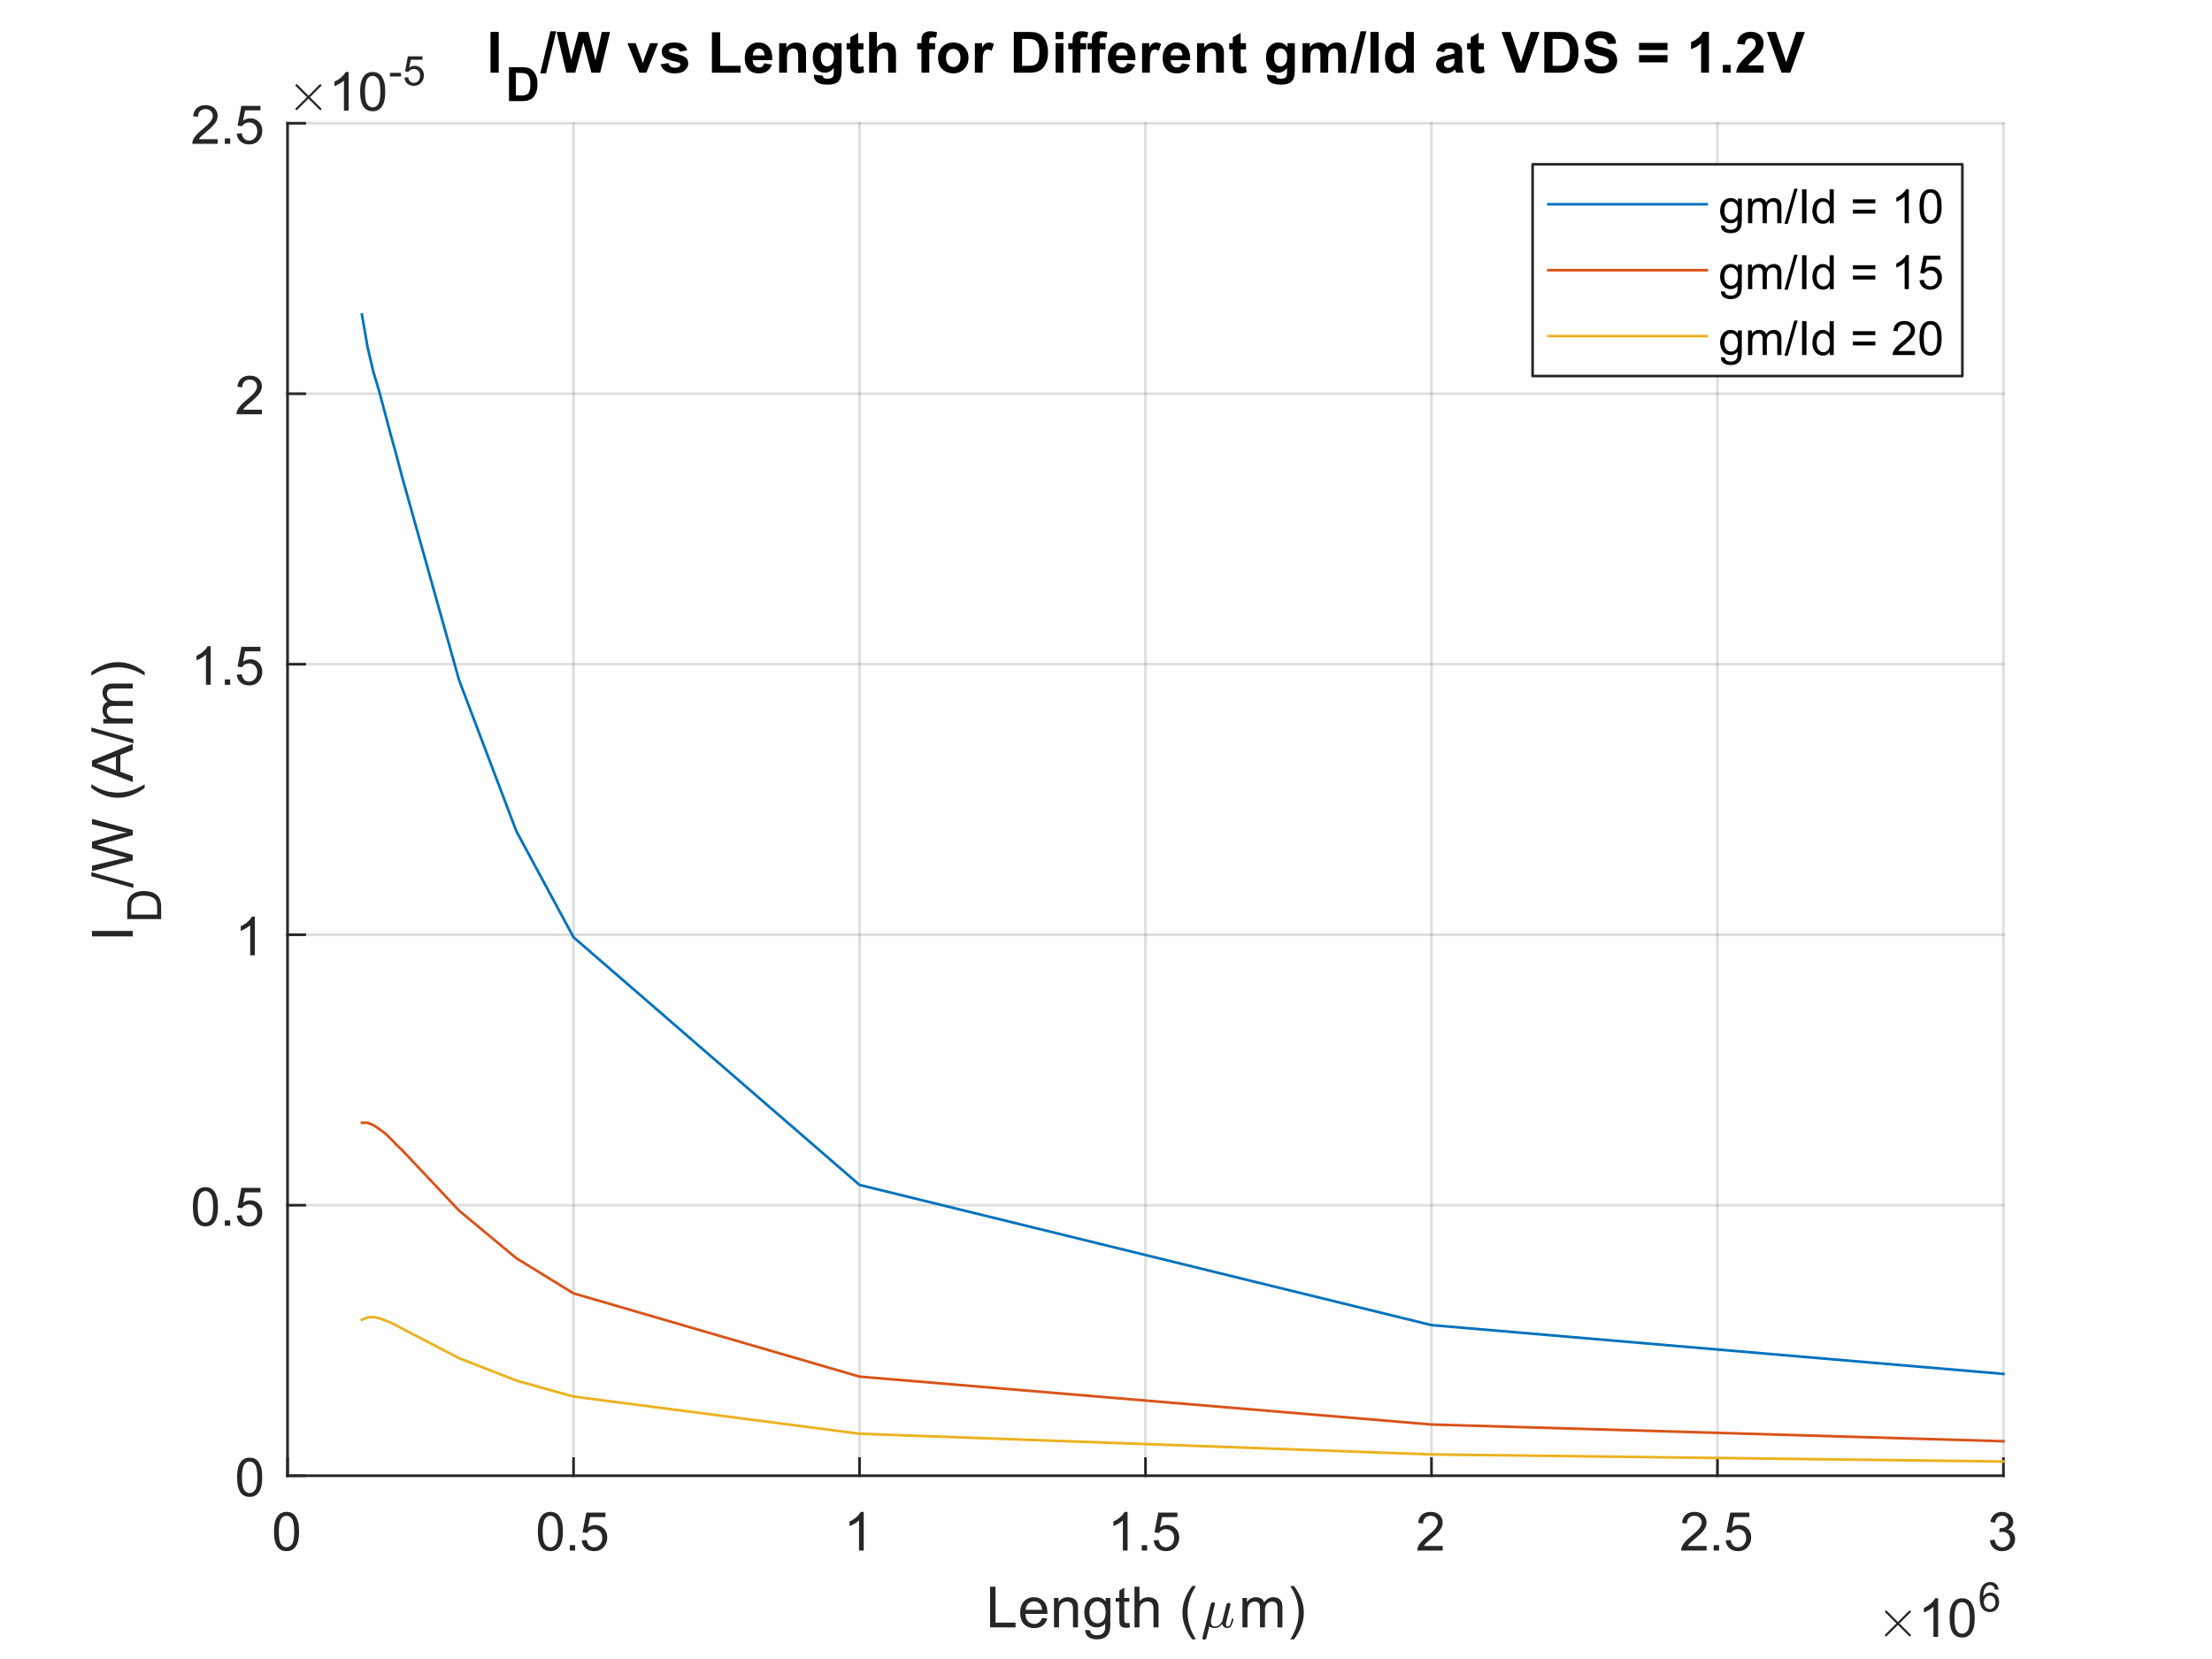 <?xml version="1.0"?>
<!DOCTYPE svg PUBLIC '-//W3C//DTD SVG 1.0//EN'
          'http://www.w3.org/TR/2001/REC-SVG-20010904/DTD/svg10.dtd'>
<svg xmlns:xlink="http://www.w3.org/1999/xlink" style="fill-opacity:1; color-rendering:auto; color-interpolation:auto; text-rendering:auto; stroke:black; stroke-linecap:square; stroke-miterlimit:10; shape-rendering:auto; stroke-opacity:1; fill:black; stroke-dasharray:none; font-weight:normal; stroke-width:1; font-family:'Dialog'; font-style:normal; stroke-linejoin:miter; font-size:12px; stroke-dashoffset:0; image-rendering:auto;" width="700" height="525" xmlns="http://www.w3.org/2000/svg"
><rect width="100%" height="100%" fill="#333333" stroke="none"/><!--Generated by the Batik Graphics2D SVG Generator--><defs id="genericDefs"
  /><g
  ><defs id="defs1"
    ><clipPath clipPathUnits="userSpaceOnUse" id="clipPath1"
      ><path d="M0 0 L700 0 L700 525 L0 525 L0 0 Z"
      /></clipPath
    ></defs
    ><g style="fill:white; stroke:white;"
    ><rect x="0" y="0" width="700" style="clip-path:url(#clipPath1); stroke:none;" height="525"
    /></g
    ><g style="fill:white; text-rendering:optimizeSpeed; color-rendering:optimizeSpeed; image-rendering:optimizeSpeed; shape-rendering:crispEdges; stroke:white; color-interpolation:sRGB;"
    ><rect x="0" width="700" height="525" y="0" style="stroke:none;"
      /><path style="stroke:none;" d="M91 467 L634 467 L634 39 L91 39 Z"
    /></g
    ><g style="stroke-linecap:butt; fill-opacity:0.149; fill:rgb(38,38,38); text-rendering:geometricPrecision; image-rendering:optimizeQuality; color-rendering:optimizeQuality; stroke-linejoin:round; stroke:rgb(38,38,38); color-interpolation:linearRGB; stroke-width:0.833; stroke-opacity:0.149;"
    ><line y2="39" style="fill:none;" x1="91" x2="91" y1="467"
      /><line y2="39" style="fill:none;" x1="181.5" x2="181.5" y1="467"
      /><line y2="39" style="fill:none;" x1="272" x2="272" y1="467"
      /><line y2="39" style="fill:none;" x1="362.5" x2="362.5" y1="467"
      /><line y2="39" style="fill:none;" x1="453" x2="453" y1="467"
      /><line y2="39" style="fill:none;" x1="543.5" x2="543.5" y1="467"
      /><line y2="39" style="fill:none;" x1="634" x2="634" y1="467"
      /><line y2="467" style="fill:none;" x1="634" x2="91" y1="467"
      /><line y2="381.4" style="fill:none;" x1="634" x2="91" y1="381.4"
      /><line y2="295.8" style="fill:none;" x1="634" x2="91" y1="295.8"
      /><line y2="210.2" style="fill:none;" x1="634" x2="91" y1="210.2"
      /><line y2="124.6" style="fill:none;" x1="634" x2="91" y1="124.6"
      /><line y2="39" style="fill:none;" x1="634" x2="91" y1="39"
      /><line x1="91" x2="634" y1="467" style="stroke-linecap:square; fill-opacity:1; fill:none; stroke-opacity:1;" y2="467"
      /><line x1="91" x2="91" y1="467" style="stroke-linecap:square; fill-opacity:1; fill:none; stroke-opacity:1;" y2="461.57"
      /><line x1="181.5" x2="181.5" y1="467" style="stroke-linecap:square; fill-opacity:1; fill:none; stroke-opacity:1;" y2="461.57"
      /><line x1="272" x2="272" y1="467" style="stroke-linecap:square; fill-opacity:1; fill:none; stroke-opacity:1;" y2="461.57"
      /><line x1="362.5" x2="362.5" y1="467" style="stroke-linecap:square; fill-opacity:1; fill:none; stroke-opacity:1;" y2="461.57"
      /><line x1="453" x2="453" y1="467" style="stroke-linecap:square; fill-opacity:1; fill:none; stroke-opacity:1;" y2="461.57"
      /><line x1="543.5" x2="543.5" y1="467" style="stroke-linecap:square; fill-opacity:1; fill:none; stroke-opacity:1;" y2="461.57"
      /><line x1="634" x2="634" y1="467" style="stroke-linecap:square; fill-opacity:1; fill:none; stroke-opacity:1;" y2="461.57"
    /></g
    ><g transform="translate(91,473.667)" style="font-size:16.667px; fill:rgb(38,38,38); text-rendering:geometricPrecision; color-rendering:optimizeQuality; image-rendering:optimizeQuality; stroke:rgb(38,38,38); color-interpolation:linearRGB;"
    ><path style="stroke:none;" d="M-4.297 11 Q-4.297 8.844 -3.852 7.523 Q-3.406 6.203 -2.531 5.492 Q-1.656 4.781 -0.328 4.781 Q0.656 4.781 1.391 5.172 Q2.125 5.562 2.609 6.312 Q3.094 7.062 3.367 8.125 Q3.641 9.188 3.641 11 Q3.641 13.141 3.203 14.453 Q2.766 15.766 1.891 16.484 Q1.016 17.203 -0.328 17.203 Q-2.094 17.203 -3.094 15.953 Q-4.297 14.422 -4.297 11 ZM-2.766 11 Q-2.766 14 -2.062 14.992 Q-1.359 15.984 -0.328 15.984 Q0.703 15.984 1.406 14.984 Q2.109 13.984 2.109 11 Q2.109 8 1.406 7.008 Q0.703 6.016 -0.344 6.016 Q-1.375 6.016 -1.984 6.891 Q-2.766 8 -2.766 11 Z"
    /></g
    ><g transform="translate(181.5,473.667)" style="font-size:16.667px; fill:rgb(38,38,38); text-rendering:geometricPrecision; color-rendering:optimizeQuality; image-rendering:optimizeQuality; stroke:rgb(38,38,38); color-interpolation:linearRGB;"
    ><path style="stroke:none;" d="M-11.297 11 Q-11.297 8.844 -10.852 7.523 Q-10.406 6.203 -9.531 5.492 Q-8.656 4.781 -7.328 4.781 Q-6.344 4.781 -5.609 5.172 Q-4.875 5.562 -4.391 6.312 Q-3.906 7.062 -3.633 8.125 Q-3.359 9.188 -3.359 11 Q-3.359 13.141 -3.797 14.453 Q-4.234 15.766 -5.109 16.484 Q-5.984 17.203 -7.328 17.203 Q-9.094 17.203 -10.094 15.953 Q-11.297 14.422 -11.297 11 ZM-9.766 11 Q-9.766 14 -9.062 14.992 Q-8.359 15.984 -7.328 15.984 Q-6.297 15.984 -5.594 14.984 Q-4.891 13.984 -4.891 11 Q-4.891 8 -5.594 7.008 Q-6.297 6.016 -7.344 6.016 Q-8.375 6.016 -8.984 6.891 Q-9.766 8 -9.766 11 ZM-1.19 17 L-1.19 15.297 L0.513 15.297 L0.513 17 L-1.19 17 ZM2.594 13.812 L4.172 13.672 Q4.344 14.828 4.977 15.406 Q5.61 15.984 6.5 15.984 Q7.579 15.984 8.329 15.172 Q9.079 14.359 9.079 13 Q9.079 11.734 8.36 10.992 Q7.641 10.25 6.485 10.25 Q5.766 10.25 5.18 10.578 Q4.594 10.906 4.266 11.438 L2.86 11.25 L4.047 5 L10.094 5 L10.094 6.422 L5.235 6.422 L4.579 9.688 Q5.672 8.938 6.875 8.938 Q8.469 8.938 9.571 10.039 Q10.672 11.141 10.672 12.875 Q10.672 14.531 9.704 15.734 Q8.532 17.203 6.5 17.203 Q4.844 17.203 3.797 16.273 Q2.75 15.344 2.594 13.812 Z"
    /></g
    ><g transform="translate(272,473.667)" style="font-size:16.667px; fill:rgb(38,38,38); text-rendering:geometricPrecision; color-rendering:optimizeQuality; image-rendering:optimizeQuality; stroke:rgb(38,38,38); color-interpolation:linearRGB;"
    ><path style="stroke:none;" d="M1.328 17 L-0.156 17 L-0.156 7.484 Q-0.703 8 -1.578 8.508 Q-2.453 9.016 -3.156 9.281 L-3.156 7.828 Q-1.891 7.25 -0.953 6.406 Q-0.016 5.562 0.375 4.781 L1.328 4.781 L1.328 17 Z"
    /></g
    ><g transform="translate(362.5,473.667)" style="font-size:16.667px; fill:rgb(38,38,38); text-rendering:geometricPrecision; color-rendering:optimizeQuality; image-rendering:optimizeQuality; stroke:rgb(38,38,38); color-interpolation:linearRGB;"
    ><path style="stroke:none;" d="M-5.672 17 L-7.156 17 L-7.156 7.484 Q-7.703 8 -8.578 8.508 Q-9.453 9.016 -10.156 9.281 L-10.156 7.828 Q-8.891 7.25 -7.953 6.406 Q-7.016 5.562 -6.625 4.781 L-5.672 4.781 L-5.672 17 ZM-1.19 17 L-1.19 15.297 L0.513 15.297 L0.513 17 L-1.19 17 ZM2.594 13.812 L4.172 13.672 Q4.344 14.828 4.977 15.406 Q5.61 15.984 6.5 15.984 Q7.579 15.984 8.329 15.172 Q9.079 14.359 9.079 13 Q9.079 11.734 8.36 10.992 Q7.641 10.25 6.485 10.25 Q5.766 10.25 5.18 10.578 Q4.594 10.906 4.266 11.438 L2.86 11.25 L4.047 5 L10.094 5 L10.094 6.422 L5.235 6.422 L4.579 9.688 Q5.672 8.938 6.875 8.938 Q8.469 8.938 9.571 10.039 Q10.672 11.141 10.672 12.875 Q10.672 14.531 9.704 15.734 Q8.532 17.203 6.5 17.203 Q4.844 17.203 3.797 16.273 Q2.75 15.344 2.594 13.812 Z"
    /></g
    ><g transform="translate(453,473.667)" style="font-size:16.667px; fill:rgb(38,38,38); text-rendering:geometricPrecision; color-rendering:optimizeQuality; image-rendering:optimizeQuality; stroke:rgb(38,38,38); color-interpolation:linearRGB;"
    ><path style="stroke:none;" d="M3.562 15.562 L3.562 17 L-4.484 17 Q-4.5 16.453 -4.312 15.969 Q-4 15.141 -3.328 14.344 Q-2.656 13.547 -1.375 12.5 Q0.609 10.875 1.305 9.922 Q2 8.969 2 8.125 Q2 7.234 1.367 6.625 Q0.734 6.016 -0.281 6.016 Q-1.359 6.016 -2.008 6.664 Q-2.656 7.312 -2.672 8.453 L-4.203 8.297 Q-4.047 6.578 -3.016 5.68 Q-1.984 4.781 -0.25 4.781 Q1.5 4.781 2.523 5.75 Q3.547 6.719 3.547 8.156 Q3.547 8.891 3.242 9.594 Q2.938 10.297 2.25 11.078 Q1.562 11.859 -0.047 13.219 Q-1.391 14.359 -1.773 14.758 Q-2.156 15.156 -2.406 15.562 L3.562 15.562 Z"
    /></g
    ><g transform="translate(543.5,473.667)" style="font-size:16.667px; fill:rgb(38,38,38); text-rendering:geometricPrecision; color-rendering:optimizeQuality; image-rendering:optimizeQuality; stroke:rgb(38,38,38); color-interpolation:linearRGB;"
    ><path style="stroke:none;" d="M-3.438 15.562 L-3.438 17 L-11.484 17 Q-11.5 16.453 -11.312 15.969 Q-11 15.141 -10.328 14.344 Q-9.656 13.547 -8.375 12.5 Q-6.391 10.875 -5.695 9.922 Q-5 8.969 -5 8.125 Q-5 7.234 -5.633 6.625 Q-6.266 6.016 -7.281 6.016 Q-8.359 6.016 -9.008 6.664 Q-9.656 7.312 -9.672 8.453 L-11.203 8.297 Q-11.047 6.578 -10.016 5.68 Q-8.984 4.781 -7.25 4.781 Q-5.5 4.781 -4.477 5.75 Q-3.453 6.719 -3.453 8.156 Q-3.453 8.891 -3.758 9.594 Q-4.062 10.297 -4.75 11.078 Q-5.438 11.859 -7.047 13.219 Q-8.391 14.359 -8.773 14.758 Q-9.156 15.156 -9.406 15.562 L-3.438 15.562 ZM-1.19 17 L-1.19 15.297 L0.513 15.297 L0.513 17 L-1.19 17 ZM2.594 13.812 L4.172 13.672 Q4.344 14.828 4.977 15.406 Q5.61 15.984 6.5 15.984 Q7.579 15.984 8.329 15.172 Q9.079 14.359 9.079 13 Q9.079 11.734 8.36 10.992 Q7.641 10.25 6.485 10.25 Q5.766 10.25 5.18 10.578 Q4.594 10.906 4.266 11.438 L2.86 11.25 L4.047 5 L10.094 5 L10.094 6.422 L5.235 6.422 L4.579 9.688 Q5.672 8.938 6.875 8.938 Q8.469 8.938 9.571 10.039 Q10.672 11.141 10.672 12.875 Q10.672 14.531 9.704 15.734 Q8.532 17.203 6.5 17.203 Q4.844 17.203 3.797 16.273 Q2.75 15.344 2.594 13.812 Z"
    /></g
    ><g transform="translate(634,473.667)" style="font-size:16.667px; fill:rgb(38,38,38); text-rendering:geometricPrecision; color-rendering:optimizeQuality; image-rendering:optimizeQuality; stroke:rgb(38,38,38); color-interpolation:linearRGB;"
    ><path style="stroke:none;" d="M-4.281 13.781 L-2.797 13.594 Q-2.531 14.859 -1.914 15.422 Q-1.297 15.984 -0.406 15.984 Q0.641 15.984 1.367 15.25 Q2.094 14.516 2.094 13.438 Q2.094 12.406 1.422 11.742 Q0.75 11.078 -0.281 11.078 Q-0.703 11.078 -1.344 11.234 L-1.172 9.922 Q-1.031 9.938 -0.938 9.938 Q0.016 9.938 0.781 9.445 Q1.547 8.953 1.547 7.906 Q1.547 7.094 0.992 6.555 Q0.438 6.016 -0.438 6.016 Q-1.312 6.016 -1.891 6.562 Q-2.469 7.109 -2.641 8.203 L-4.141 7.938 Q-3.859 6.438 -2.891 5.609 Q-1.922 4.781 -0.469 4.781 Q0.516 4.781 1.359 5.211 Q2.203 5.641 2.641 6.375 Q3.078 7.109 3.078 7.938 Q3.078 8.734 2.656 9.383 Q2.234 10.031 1.406 10.406 Q2.484 10.656 3.086 11.445 Q3.688 12.234 3.688 13.406 Q3.688 15 2.523 16.109 Q1.359 17.219 -0.422 17.219 Q-2.016 17.219 -3.078 16.266 Q-4.141 15.312 -4.281 13.781 Z"
    /></g
    ><g transform="translate(312,515)" style="font-size:18.333px; fill:rgb(38,38,38); text-rendering:geometricPrecision; color-rendering:optimizeQuality; image-rendering:optimizeQuality; stroke:rgb(38,38,38); color-interpolation:linearRGB;"
    ><path style="stroke:none;" d="M1.312 0 L1.312 -12.891 L3.031 -12.891 L3.031 -1.516 L9.375 -1.516 L9.375 0 L1.312 0 ZM17.763 -3 L19.403 -2.797 Q19.013 -1.375 17.966 -0.578 Q16.919 0.219 15.294 0.219 Q13.247 0.219 12.044 -1.047 Q10.841 -2.312 10.841 -4.594 Q10.841 -6.938 12.052 -8.242 Q13.263 -9.547 15.2 -9.547 Q17.075 -9.547 18.263 -8.273 Q19.45 -7 19.45 -4.688 Q19.45 -4.547 19.434 -4.266 L12.481 -4.266 Q12.559 -2.719 13.349 -1.906 Q14.138 -1.094 15.294 -1.094 Q16.169 -1.094 16.786 -1.547 Q17.403 -2 17.763 -3 ZM12.559 -5.562 L17.778 -5.562 Q17.669 -6.734 17.184 -7.328 Q16.419 -8.25 15.216 -8.25 Q14.138 -8.25 13.396 -7.516 Q12.653 -6.781 12.559 -5.562 ZM21.557 0 L21.557 -9.328 L22.979 -9.328 L22.979 -8 Q24.01 -9.547 25.947 -9.547 Q26.791 -9.547 27.502 -9.242 Q28.213 -8.938 28.564 -8.445 Q28.916 -7.953 29.057 -7.281 Q29.135 -6.844 29.135 -5.734 L29.135 0 L27.557 0 L27.557 -5.672 Q27.557 -6.641 27.377 -7.125 Q27.197 -7.609 26.721 -7.891 Q26.244 -8.172 25.619 -8.172 Q24.604 -8.172 23.869 -7.531 Q23.135 -6.891 23.135 -5.094 L23.135 0 L21.557 0 ZM31.444 0.781 L32.991 1 Q33.085 1.719 33.522 2.047 Q34.116 2.484 35.132 2.484 Q36.225 2.484 36.827 2.039 Q37.429 1.594 37.632 0.812 Q37.757 0.328 37.757 -1.219 Q36.71 0 35.163 0 Q33.241 0 32.186 -1.391 Q31.132 -2.781 31.132 -4.719 Q31.132 -6.062 31.616 -7.188 Q32.1 -8.312 33.022 -8.93 Q33.944 -9.547 35.179 -9.547 Q36.835 -9.547 37.897 -8.203 L37.897 -9.328 L39.366 -9.328 L39.366 -1.266 Q39.366 0.922 38.921 1.828 Q38.475 2.734 37.515 3.258 Q36.554 3.781 35.147 3.781 Q33.475 3.781 32.444 3.031 Q31.413 2.281 31.444 0.781 ZM32.757 -4.828 Q32.757 -3 33.491 -2.156 Q34.225 -1.312 35.319 -1.312 Q36.413 -1.312 37.147 -2.148 Q37.882 -2.984 37.882 -4.781 Q37.882 -6.5 37.124 -7.367 Q36.366 -8.234 35.288 -8.234 Q34.241 -8.234 33.499 -7.375 Q32.757 -6.516 32.757 -4.828 ZM45.379 -1.422 L45.613 -0.016 Q44.941 0.125 44.41 0.125 Q43.551 0.125 43.074 -0.148 Q42.597 -0.422 42.41 -0.867 Q42.222 -1.312 42.222 -2.734 L42.222 -8.109 L41.051 -8.109 L41.051 -9.328 L42.222 -9.328 L42.222 -11.641 L43.785 -12.594 L43.785 -9.328 L45.379 -9.328 L45.379 -8.109 L43.785 -8.109 L43.785 -2.641 Q43.785 -1.969 43.871 -1.773 Q43.957 -1.578 44.144 -1.469 Q44.332 -1.359 44.691 -1.359 Q44.941 -1.359 45.379 -1.422 ZM47.014 0 L47.014 -12.891 L48.592 -12.891 L48.592 -8.266 Q49.701 -9.547 51.389 -9.547 Q52.42 -9.547 53.185 -9.141 Q53.951 -8.734 54.287 -8.008 Q54.623 -7.281 54.623 -5.922 L54.623 0 L53.029 0 L53.029 -5.922 Q53.029 -7.109 52.514 -7.648 Q51.998 -8.188 51.06 -8.188 Q50.357 -8.188 49.74 -7.82 Q49.123 -7.453 48.857 -6.828 Q48.592 -6.203 48.592 -5.109 L48.592 0 L47.014 0 ZM65.301 3.781 Q64.004 2.141 63.098 -0.078 Q62.192 -2.297 62.192 -4.672 Q62.192 -6.766 62.864 -8.672 Q63.661 -10.906 65.301 -13.109 L66.442 -13.109 Q65.379 -11.281 65.036 -10.5 Q64.504 -9.281 64.192 -7.969 Q63.817 -6.312 63.817 -4.656 Q63.817 -0.438 66.442 3.781 L65.301 3.781 Z"
    /></g
    ><g transform="translate(380,515)" style="font-size:18.333px; fill:rgb(38,38,38); text-rendering:geometricPrecision; image-rendering:optimizeQuality; color-rendering:optimizeQuality; font-family:'mwb_cmmi10'; stroke:rgb(38,38,38); color-interpolation:linearRGB;"
    ><path style="stroke:none;" d="M0.5 3.391 Q0.5 3.281 0.516 3.25 L3.172 -7.391 Q3.25 -7.641 3.453 -7.797 Q3.656 -7.953 3.922 -7.953 Q4.156 -7.953 4.312 -7.82 Q4.469 -7.688 4.469 -7.453 Q4.469 -7.406 4.461 -7.375 Q4.453 -7.344 4.453 -7.297 L3.391 -3.094 Q3.203 -2.344 3.203 -1.797 Q3.203 -1.141 3.523 -0.703 Q3.844 -0.266 4.484 -0.266 Q5.797 -0.266 6.781 -1.906 Q6.797 -1.922 6.797 -1.93 Q6.797 -1.938 6.797 -1.953 L8.109 -7.188 Q8.172 -7.422 8.391 -7.594 Q8.609 -7.766 8.859 -7.766 Q9.078 -7.766 9.234 -7.625 Q9.391 -7.484 9.391 -7.25 Q9.391 -7.141 9.375 -7.109 L8.094 -1.922 Q7.953 -1.422 7.953 -1.047 Q7.953 -0.266 8.484 -0.266 Q9.047 -0.266 9.328 -0.961 Q9.609 -1.656 9.828 -2.641 Q9.859 -2.75 9.969 -2.75 L10.188 -2.75 Q10.25 -2.75 10.305 -2.695 Q10.359 -2.641 10.359 -2.578 Q10.031 -1.312 9.664 -0.555 Q9.297 0.203 8.453 0.203 Q7.844 0.203 7.383 -0.141 Q6.922 -0.484 6.781 -1.062 Q6.344 -0.5 5.742 -0.148 Q5.141 0.203 4.469 0.203 Q3.344 0.203 2.703 -0.328 L1.781 3.312 Q1.734 3.562 1.523 3.727 Q1.312 3.891 1.047 3.891 Q0.828 3.891 0.664 3.75 Q0.5 3.609 0.5 3.391 Z"
    /></g
    ><g transform="translate(392,515)" style="font-size:18.333px; fill:rgb(38,38,38); text-rendering:geometricPrecision; color-rendering:optimizeQuality; image-rendering:optimizeQuality; stroke:rgb(38,38,38); color-interpolation:linearRGB;"
    ><path style="stroke:none;" d="M1.188 0 L1.188 -9.328 L2.609 -9.328 L2.609 -8.031 Q3.047 -8.703 3.773 -9.125 Q4.5 -9.547 5.438 -9.547 Q6.469 -9.547 7.133 -9.117 Q7.797 -8.688 8.062 -7.906 Q9.172 -9.547 10.953 -9.547 Q12.344 -9.547 13.086 -8.773 Q13.828 -8 13.828 -6.406 L13.828 0 L12.266 0 L12.266 -5.875 Q12.266 -6.828 12.109 -7.25 Q11.953 -7.672 11.547 -7.922 Q11.141 -8.172 10.594 -8.172 Q9.609 -8.172 8.961 -7.516 Q8.312 -6.859 8.312 -5.422 L8.312 0 L6.734 0 L6.734 -6.062 Q6.734 -7.125 6.344 -7.648 Q5.953 -8.172 5.078 -8.172 Q4.406 -8.172 3.844 -7.82 Q3.281 -7.469 3.023 -6.797 Q2.766 -6.125 2.766 -4.844 L2.766 0 L1.188 0 ZM17.473 3.781 L16.348 3.781 Q18.973 -0.438 18.973 -4.656 Q18.973 -6.312 18.598 -7.938 Q18.301 -9.25 17.755 -10.469 Q17.411 -11.266 16.348 -13.109 L17.473 -13.109 Q19.13 -10.906 19.926 -8.672 Q20.598 -6.766 20.598 -4.672 Q20.598 -2.297 19.692 -0.078 Q18.786 2.141 17.473 3.781 Z"
    /></g
    ><g transform="translate(594,518)" style="font-size:16.667px; fill:rgb(38,38,38); text-rendering:geometricPrecision; image-rendering:optimizeQuality; color-rendering:optimizeQuality; font-family:'mwb_cmsy10'; stroke:rgb(38,38,38); color-interpolation:linearRGB;"
    ><path style="stroke:none;" d="M2.5 -0.484 Q2.5 -0.625 2.578 -0.734 L6.125 -4.25 L2.578 -7.781 Q2.5 -7.875 2.5 -8.016 Q2.5 -8.141 2.602 -8.242 Q2.703 -8.344 2.844 -8.344 Q2.953 -8.344 3.094 -8.25 L6.609 -4.719 L10.125 -8.25 Q10.266 -8.344 10.375 -8.344 Q10.516 -8.344 10.609 -8.25 Q10.703 -8.156 10.703 -8.016 Q10.703 -7.875 10.625 -7.781 L7.094 -4.25 L10.625 -0.734 Q10.703 -0.625 10.703 -0.484 Q10.703 -0.344 10.609 -0.25 Q10.516 -0.156 10.375 -0.156 Q10.25 -0.156 10.125 -0.281 L6.609 -3.781 L3.094 -0.281 Q2.969 -0.156 2.844 -0.156 Q2.703 -0.156 2.602 -0.258 Q2.5 -0.359 2.5 -0.484 Z"
    /></g
    ><g transform="translate(607,518)" style="font-size:16.667px; fill:rgb(38,38,38); text-rendering:geometricPrecision; color-rendering:optimizeQuality; image-rendering:optimizeQuality; stroke:rgb(38,38,38); color-interpolation:linearRGB;"
    ><path style="stroke:none;" d="M6.328 0 L4.844 0 L4.844 -9.516 Q4.297 -9 3.422 -8.492 Q2.547 -7.984 1.844 -7.719 L1.844 -9.172 Q3.109 -9.75 4.047 -10.594 Q4.984 -11.438 5.375 -12.219 L6.328 -12.219 L6.328 0 ZM9.966 -6 Q9.966 -8.156 10.412 -9.477 Q10.857 -10.797 11.732 -11.508 Q12.607 -12.219 13.935 -12.219 Q14.92 -12.219 15.654 -11.828 Q16.388 -11.438 16.873 -10.688 Q17.357 -9.938 17.631 -8.875 Q17.904 -7.812 17.904 -6 Q17.904 -3.859 17.466 -2.547 Q17.029 -1.234 16.154 -0.516 Q15.279 0.203 13.935 0.203 Q12.17 0.203 11.17 -1.047 Q9.966 -2.578 9.966 -6 ZM11.498 -6 Q11.498 -3 12.201 -2.008 Q12.904 -1.016 13.935 -1.016 Q14.966 -1.016 15.67 -2.016 Q16.373 -3.016 16.373 -6 Q16.373 -9 15.67 -9.992 Q14.966 -10.984 13.92 -10.984 Q12.888 -10.984 12.279 -10.109 Q11.498 -9 11.498 -6 Z"
    /></g
    ><g transform="translate(626,510)" style="font-size:13.333px; fill:rgb(38,38,38); text-rendering:geometricPrecision; color-rendering:optimizeQuality; image-rendering:optimizeQuality; stroke:rgb(38,38,38); color-interpolation:linearRGB;"
    ><path style="stroke:none;" d="M6.469 -7.031 L5.328 -6.938 Q5.188 -7.609 4.906 -7.922 Q4.438 -8.406 3.766 -8.406 Q3.219 -8.406 2.797 -8.094 Q2.266 -7.703 1.953 -6.953 Q1.641 -6.203 1.625 -4.797 Q2.031 -5.422 2.633 -5.727 Q3.234 -6.031 3.891 -6.031 Q5.031 -6.031 5.836 -5.195 Q6.641 -4.359 6.641 -3.016 Q6.641 -2.141 6.258 -1.391 Q5.875 -0.641 5.219 -0.242 Q4.562 0.156 3.719 0.156 Q2.297 0.156 1.391 -0.891 Q0.484 -1.938 0.484 -4.359 Q0.484 -7.047 1.484 -8.281 Q2.359 -9.344 3.828 -9.344 Q4.922 -9.344 5.625 -8.727 Q6.328 -8.109 6.469 -7.031 ZM1.797 -3.016 Q1.797 -2.422 2.047 -1.883 Q2.297 -1.344 2.75 -1.062 Q3.203 -0.781 3.703 -0.781 Q4.422 -0.781 4.945 -1.367 Q5.469 -1.953 5.469 -2.953 Q5.469 -3.922 4.953 -4.477 Q4.438 -5.031 3.656 -5.031 Q2.875 -5.031 2.336 -4.477 Q1.797 -3.922 1.797 -3.016 Z"
    /></g
    ><g style="fill:rgb(38,38,38); text-rendering:geometricPrecision; image-rendering:optimizeQuality; color-rendering:optimizeQuality; stroke-linejoin:round; stroke:rgb(38,38,38); color-interpolation:linearRGB; stroke-width:0.833;"
    ><line y2="39" style="fill:none;" x1="91" x2="91" y1="467"
      /><line y2="467" style="fill:none;" x1="91" x2="96.43" y1="467"
      /><line y2="381.4" style="fill:none;" x1="91" x2="96.43" y1="381.4"
      /><line y2="295.8" style="fill:none;" x1="91" x2="96.43" y1="295.8"
      /><line y2="210.2" style="fill:none;" x1="91" x2="96.43" y1="210.2"
      /><line y2="124.6" style="fill:none;" x1="91" x2="96.43" y1="124.6"
      /><line y2="39" style="fill:none;" x1="91" x2="96.43" y1="39"
    /></g
    ><g transform="translate(84.333,467)" style="font-size:16.667px; fill:rgb(38,38,38); text-rendering:geometricPrecision; color-rendering:optimizeQuality; image-rendering:optimizeQuality; stroke:rgb(38,38,38); color-interpolation:linearRGB;"
    ><path style="stroke:none;" d="M-9.297 0.5 Q-9.297 -1.656 -8.852 -2.977 Q-8.406 -4.297 -7.531 -5.008 Q-6.656 -5.719 -5.328 -5.719 Q-4.344 -5.719 -3.609 -5.328 Q-2.875 -4.938 -2.391 -4.188 Q-1.906 -3.438 -1.633 -2.375 Q-1.359 -1.312 -1.359 0.5 Q-1.359 2.641 -1.797 3.953 Q-2.234 5.266 -3.109 5.984 Q-3.984 6.703 -5.328 6.703 Q-7.094 6.703 -8.094 5.453 Q-9.297 3.922 -9.297 0.5 ZM-7.766 0.5 Q-7.766 3.5 -7.062 4.492 Q-6.359 5.484 -5.328 5.484 Q-4.297 5.484 -3.594 4.484 Q-2.891 3.484 -2.891 0.5 Q-2.891 -2.5 -3.594 -3.492 Q-4.297 -4.484 -5.344 -4.484 Q-6.375 -4.484 -6.984 -3.609 Q-7.766 -2.5 -7.766 0.5 Z"
    /></g
    ><g transform="translate(84.333,381.4)" style="font-size:16.667px; fill:rgb(38,38,38); text-rendering:geometricPrecision; color-rendering:optimizeQuality; image-rendering:optimizeQuality; stroke:rgb(38,38,38); color-interpolation:linearRGB;"
    ><path style="stroke:none;" d="M-23.297 0.5 Q-23.297 -1.656 -22.852 -2.977 Q-22.406 -4.297 -21.531 -5.008 Q-20.656 -5.719 -19.328 -5.719 Q-18.344 -5.719 -17.609 -5.328 Q-16.875 -4.938 -16.391 -4.188 Q-15.906 -3.438 -15.633 -2.375 Q-15.359 -1.312 -15.359 0.5 Q-15.359 2.641 -15.797 3.953 Q-16.234 5.266 -17.109 5.984 Q-17.984 6.703 -19.328 6.703 Q-21.094 6.703 -22.094 5.453 Q-23.297 3.922 -23.297 0.5 ZM-21.766 0.5 Q-21.766 3.5 -21.062 4.492 Q-20.359 5.484 -19.328 5.484 Q-18.297 5.484 -17.594 4.484 Q-16.891 3.484 -16.891 0.5 Q-16.891 -2.5 -17.594 -3.492 Q-18.297 -4.484 -19.344 -4.484 Q-20.375 -4.484 -20.984 -3.609 Q-21.766 -2.5 -21.766 0.5 ZM-13.19 6.5 L-13.19 4.797 L-11.487 4.797 L-11.487 6.5 L-13.19 6.5 ZM-9.406 3.312 L-7.828 3.172 Q-7.656 4.328 -7.023 4.906 Q-6.39 5.484 -5.5 5.484 Q-4.421 5.484 -3.671 4.672 Q-2.921 3.859 -2.921 2.5 Q-2.921 1.234 -3.64 0.492 Q-4.359 -0.25 -5.515 -0.25 Q-6.234 -0.25 -6.82 0.078 Q-7.406 0.406 -7.734 0.938 L-9.14 0.75 L-7.953 -5.5 L-1.906 -5.5 L-1.906 -4.078 L-6.765 -4.078 L-7.421 -0.812 Q-6.328 -1.562 -5.125 -1.562 Q-3.531 -1.562 -2.429 -0.461 Q-1.328 0.641 -1.328 2.375 Q-1.328 4.031 -2.296 5.234 Q-3.468 6.703 -5.5 6.703 Q-7.156 6.703 -8.203 5.773 Q-9.25 4.844 -9.406 3.312 Z"
    /></g
    ><g transform="translate(84.333,295.8)" style="font-size:16.667px; fill:rgb(38,38,38); text-rendering:geometricPrecision; color-rendering:optimizeQuality; image-rendering:optimizeQuality; stroke:rgb(38,38,38); color-interpolation:linearRGB;"
    ><path style="stroke:none;" d="M-3.672 6.5 L-5.156 6.5 L-5.156 -3.016 Q-5.703 -2.5 -6.578 -1.992 Q-7.453 -1.484 -8.156 -1.219 L-8.156 -2.672 Q-6.891 -3.25 -5.953 -4.094 Q-5.016 -4.938 -4.625 -5.719 L-3.672 -5.719 L-3.672 6.5 Z"
    /></g
    ><g transform="translate(84.333,210.2)" style="font-size:16.667px; fill:rgb(38,38,38); text-rendering:geometricPrecision; color-rendering:optimizeQuality; image-rendering:optimizeQuality; stroke:rgb(38,38,38); color-interpolation:linearRGB;"
    ><path style="stroke:none;" d="M-17.672 6.5 L-19.156 6.5 L-19.156 -3.016 Q-19.703 -2.5 -20.578 -1.992 Q-21.453 -1.484 -22.156 -1.219 L-22.156 -2.672 Q-20.891 -3.25 -19.953 -4.094 Q-19.016 -4.938 -18.625 -5.719 L-17.672 -5.719 L-17.672 6.5 ZM-13.19 6.5 L-13.19 4.797 L-11.487 4.797 L-11.487 6.5 L-13.19 6.5 ZM-9.406 3.312 L-7.828 3.172 Q-7.656 4.328 -7.023 4.906 Q-6.39 5.484 -5.5 5.484 Q-4.421 5.484 -3.671 4.672 Q-2.921 3.859 -2.921 2.5 Q-2.921 1.234 -3.64 0.492 Q-4.359 -0.25 -5.515 -0.25 Q-6.234 -0.25 -6.82 0.078 Q-7.406 0.406 -7.734 0.938 L-9.14 0.75 L-7.953 -5.5 L-1.906 -5.5 L-1.906 -4.078 L-6.765 -4.078 L-7.421 -0.812 Q-6.328 -1.562 -5.125 -1.562 Q-3.531 -1.562 -2.429 -0.461 Q-1.328 0.641 -1.328 2.375 Q-1.328 4.031 -2.296 5.234 Q-3.468 6.703 -5.5 6.703 Q-7.156 6.703 -8.203 5.773 Q-9.25 4.844 -9.406 3.312 Z"
    /></g
    ><g transform="translate(84.333,124.6)" style="font-size:16.667px; fill:rgb(38,38,38); text-rendering:geometricPrecision; color-rendering:optimizeQuality; image-rendering:optimizeQuality; stroke:rgb(38,38,38); color-interpolation:linearRGB;"
    ><path style="stroke:none;" d="M-1.438 5.062 L-1.438 6.5 L-9.484 6.5 Q-9.5 5.953 -9.312 5.469 Q-9 4.641 -8.328 3.844 Q-7.656 3.047 -6.375 2 Q-4.391 0.375 -3.695 -0.578 Q-3 -1.531 -3 -2.375 Q-3 -3.266 -3.633 -3.875 Q-4.266 -4.484 -5.281 -4.484 Q-6.359 -4.484 -7.008 -3.836 Q-7.656 -3.188 -7.672 -2.047 L-9.203 -2.203 Q-9.047 -3.922 -8.016 -4.82 Q-6.984 -5.719 -5.25 -5.719 Q-3.5 -5.719 -2.477 -4.75 Q-1.453 -3.781 -1.453 -2.344 Q-1.453 -1.609 -1.758 -0.906 Q-2.062 -0.203 -2.75 0.578 Q-3.438 1.359 -5.047 2.719 Q-6.391 3.859 -6.773 4.258 Q-7.156 4.656 -7.406 5.062 L-1.438 5.062 Z"
    /></g
    ><g transform="translate(84.333,39)" style="font-size:16.667px; fill:rgb(38,38,38); text-rendering:geometricPrecision; color-rendering:optimizeQuality; image-rendering:optimizeQuality; stroke:rgb(38,38,38); color-interpolation:linearRGB;"
    ><path style="stroke:none;" d="M-15.438 5.062 L-15.438 6.5 L-23.484 6.5 Q-23.5 5.953 -23.312 5.469 Q-23 4.641 -22.328 3.844 Q-21.656 3.047 -20.375 2 Q-18.391 0.375 -17.695 -0.578 Q-17 -1.531 -17 -2.375 Q-17 -3.266 -17.633 -3.875 Q-18.266 -4.484 -19.281 -4.484 Q-20.359 -4.484 -21.008 -3.836 Q-21.656 -3.188 -21.672 -2.047 L-23.203 -2.203 Q-23.047 -3.922 -22.016 -4.82 Q-20.984 -5.719 -19.25 -5.719 Q-17.5 -5.719 -16.477 -4.75 Q-15.453 -3.781 -15.453 -2.344 Q-15.453 -1.609 -15.758 -0.906 Q-16.062 -0.203 -16.75 0.578 Q-17.438 1.359 -19.047 2.719 Q-20.391 3.859 -20.773 4.258 Q-21.156 4.656 -21.406 5.062 L-15.438 5.062 ZM-13.19 6.5 L-13.19 4.797 L-11.487 4.797 L-11.487 6.5 L-13.19 6.5 ZM-9.406 3.312 L-7.828 3.172 Q-7.656 4.328 -7.023 4.906 Q-6.39 5.484 -5.5 5.484 Q-4.421 5.484 -3.671 4.672 Q-2.921 3.859 -2.921 2.5 Q-2.921 1.234 -3.64 0.492 Q-4.359 -0.25 -5.515 -0.25 Q-6.234 -0.25 -6.82 0.078 Q-7.406 0.406 -7.734 0.938 L-9.14 0.75 L-7.953 -5.5 L-1.906 -5.5 L-1.906 -4.078 L-6.765 -4.078 L-7.421 -0.812 Q-6.328 -1.562 -5.125 -1.562 Q-3.531 -1.562 -2.429 -0.461 Q-1.328 0.641 -1.328 2.375 Q-1.328 4.031 -2.296 5.234 Q-3.468 6.703 -5.5 6.703 Q-7.156 6.703 -8.203 5.773 Q-9.25 4.844 -9.406 3.312 Z"
    /></g
    ><g transform="translate(42,298) rotate(-90)" style="font-size:18.333px; fill:rgb(38,38,38); text-rendering:geometricPrecision; color-rendering:optimizeQuality; image-rendering:optimizeQuality; stroke:rgb(38,38,38); color-interpolation:linearRGB;"
    ><path style="stroke:none;" d="M1.672 0 L1.672 -12.891 L3.391 -12.891 L3.391 0 L1.672 0 Z"
    /></g
    ><g transform="translate(51,292) rotate(-90)" style="font-size:14.667px; fill:rgb(38,38,38); text-rendering:geometricPrecision; color-rendering:optimizeQuality; image-rendering:optimizeQuality; stroke:rgb(38,38,38); color-interpolation:linearRGB;"
    ><path style="stroke:none;" d="M1.156 0 L1.156 -10.734 L4.859 -10.734 Q6.109 -10.734 6.766 -10.578 Q7.688 -10.375 8.344 -9.812 Q9.188 -9.094 9.609 -7.977 Q10.031 -6.859 10.031 -5.422 Q10.031 -4.203 9.75 -3.258 Q9.469 -2.312 9.016 -1.695 Q8.562 -1.078 8.031 -0.719 Q7.5 -0.359 6.75 -0.18 Q6 0 5.031 0 L1.156 0 ZM2.578 -1.266 L4.875 -1.266 Q5.938 -1.266 6.539 -1.461 Q7.141 -1.656 7.5 -2.016 Q8 -2.531 8.281 -3.383 Q8.562 -4.234 8.562 -5.453 Q8.562 -7.141 8.016 -8.039 Q7.469 -8.938 6.672 -9.25 Q6.094 -9.469 4.828 -9.469 L2.578 -9.469 L2.578 -1.266 Z"
    /></g
    ><g transform="translate(42,281) rotate(-90)" style="font-size:18.333px; fill:rgb(38,38,38); text-rendering:geometricPrecision; color-rendering:optimizeQuality; image-rendering:optimizeQuality; stroke:rgb(38,38,38); color-interpolation:linearRGB;"
    ><path style="stroke:none;" d="M0 0.219 L3.734 -13.109 L5 -13.109 L1.281 0.219 L0 0.219 ZM8.728 0 L5.306 -12.891 L7.056 -12.891 L9.01 -4.438 Q9.338 -3.109 9.556 -1.797 Q10.056 -3.875 10.135 -4.188 L12.588 -12.891 L14.65 -12.891 L16.494 -6.359 Q17.197 -3.938 17.494 -1.797 Q17.744 -3.031 18.135 -4.609 L20.166 -12.891 L21.869 -12.891 L18.338 0 L16.697 0 L13.978 -9.812 Q13.635 -11.047 13.572 -11.328 Q13.369 -10.438 13.197 -9.812 L10.463 0 L8.728 0 ZM31.663 3.781 Q30.366 2.141 29.46 -0.078 Q28.554 -2.297 28.554 -4.672 Q28.554 -6.766 29.225 -8.672 Q30.022 -10.906 31.663 -13.109 L32.804 -13.109 Q31.741 -11.281 31.397 -10.5 Q30.866 -9.281 30.554 -7.969 Q30.179 -6.312 30.179 -4.656 Q30.179 -0.438 32.804 3.781 L31.663 3.781 ZM33.527 0 L38.48 -12.891 L40.324 -12.891 L45.589 0 L43.652 0 L42.152 -3.906 L36.761 -3.906 L35.339 0 L33.527 0 ZM37.245 -5.297 L41.62 -5.297 L40.277 -8.859 Q39.652 -10.484 39.355 -11.531 Q39.12 -10.297 38.667 -9.078 L37.245 -5.297 ZM45.772 0.219 L49.507 -13.109 L50.772 -13.109 L47.054 0.219 L45.772 0.219 ZM52.048 0 L52.048 -9.328 L53.469 -9.328 L53.469 -8.031 Q53.907 -8.703 54.633 -9.125 Q55.36 -9.547 56.298 -9.547 Q57.329 -9.547 57.993 -9.117 Q58.657 -8.688 58.923 -7.906 Q60.032 -9.547 61.813 -9.547 Q63.204 -9.547 63.946 -8.773 Q64.688 -8 64.688 -6.406 L64.688 0 L63.126 0 L63.126 -5.875 Q63.126 -6.828 62.969 -7.25 Q62.813 -7.672 62.407 -7.922 Q62.001 -8.172 61.454 -8.172 Q60.469 -8.172 59.821 -7.516 Q59.173 -6.859 59.173 -5.422 L59.173 0 L57.594 0 L57.594 -6.062 Q57.594 -7.125 57.204 -7.648 Q56.813 -8.172 55.938 -8.172 Q55.266 -8.172 54.704 -7.82 Q54.141 -7.469 53.883 -6.797 Q53.626 -6.125 53.626 -4.844 L53.626 0 L52.048 0 ZM68.333 3.781 L67.208 3.781 Q69.833 -0.438 69.833 -4.656 Q69.833 -6.312 69.458 -7.938 Q69.161 -9.25 68.615 -10.469 Q68.271 -11.266 67.208 -13.109 L68.333 -13.109 Q69.99 -10.906 70.786 -8.672 Q71.458 -6.766 71.458 -4.672 Q71.458 -2.297 70.552 -0.078 Q69.646 2.141 68.333 3.781 Z"
    /></g
    ><g transform="translate(91,35)" style="font-size:16.667px; fill:rgb(38,38,38); text-rendering:geometricPrecision; image-rendering:optimizeQuality; color-rendering:optimizeQuality; font-family:'mwb_cmsy10'; stroke:rgb(38,38,38); color-interpolation:linearRGB;"
    ><path style="stroke:none;" d="M2.5 -0.484 Q2.5 -0.625 2.578 -0.734 L6.125 -4.25 L2.578 -7.781 Q2.5 -7.875 2.5 -8.016 Q2.5 -8.141 2.602 -8.242 Q2.703 -8.344 2.844 -8.344 Q2.953 -8.344 3.094 -8.25 L6.609 -4.719 L10.125 -8.25 Q10.266 -8.344 10.375 -8.344 Q10.516 -8.344 10.609 -8.25 Q10.703 -8.156 10.703 -8.016 Q10.703 -7.875 10.625 -7.781 L7.094 -4.25 L10.625 -0.734 Q10.703 -0.625 10.703 -0.484 Q10.703 -0.344 10.609 -0.25 Q10.516 -0.156 10.375 -0.156 Q10.25 -0.156 10.125 -0.281 L6.609 -3.781 L3.094 -0.281 Q2.969 -0.156 2.844 -0.156 Q2.703 -0.156 2.602 -0.258 Q2.5 -0.359 2.5 -0.484 Z"
    /></g
    ><g transform="translate(104,35)" style="font-size:16.667px; fill:rgb(38,38,38); text-rendering:geometricPrecision; color-rendering:optimizeQuality; image-rendering:optimizeQuality; stroke:rgb(38,38,38); color-interpolation:linearRGB;"
    ><path style="stroke:none;" d="M6.328 0 L4.844 0 L4.844 -9.516 Q4.297 -9 3.422 -8.492 Q2.547 -7.984 1.844 -7.719 L1.844 -9.172 Q3.109 -9.75 4.047 -10.594 Q4.984 -11.438 5.375 -12.219 L6.328 -12.219 L6.328 0 ZM9.966 -6 Q9.966 -8.156 10.412 -9.477 Q10.857 -10.797 11.732 -11.508 Q12.607 -12.219 13.935 -12.219 Q14.92 -12.219 15.654 -11.828 Q16.388 -11.438 16.873 -10.688 Q17.357 -9.938 17.631 -8.875 Q17.904 -7.812 17.904 -6 Q17.904 -3.859 17.466 -2.547 Q17.029 -1.234 16.154 -0.516 Q15.279 0.203 13.935 0.203 Q12.17 0.203 11.17 -1.047 Q9.966 -2.578 9.966 -6 ZM11.498 -6 Q11.498 -3 12.201 -2.008 Q12.904 -1.016 13.935 -1.016 Q14.966 -1.016 15.67 -2.016 Q16.373 -3.016 16.373 -6 Q16.373 -9 15.67 -9.992 Q14.966 -10.984 13.92 -10.984 Q12.888 -10.984 12.279 -10.109 Q11.498 -9 11.498 -6 Z"
    /></g
    ><g transform="translate(123,27)" style="font-size:13.333px; fill:rgb(38,38,38); text-rendering:geometricPrecision; color-rendering:optimizeQuality; image-rendering:optimizeQuality; stroke:rgb(38,38,38); color-interpolation:linearRGB;"
    ><path style="stroke:none;" d="M0.406 -2.797 L0.406 -3.938 L3.922 -3.938 L3.922 -2.797 L0.406 -2.797 ZM4.98 -2.438 L6.168 -2.547 Q6.308 -1.656 6.793 -1.219 Q7.277 -0.781 7.964 -0.781 Q8.793 -0.781 9.363 -1.406 Q9.933 -2.031 9.933 -3.047 Q9.933 -4.031 9.386 -4.594 Q8.839 -5.156 7.949 -5.156 Q7.386 -5.156 6.941 -4.906 Q6.496 -4.656 6.246 -4.266 L5.183 -4.406 L6.074 -9.172 L10.699 -9.172 L10.699 -8.094 L6.996 -8.094 L6.496 -5.594 Q7.324 -6.172 8.246 -6.172 Q9.464 -6.172 10.3 -5.328 Q11.136 -4.484 11.136 -3.156 Q11.136 -1.891 10.402 -0.969 Q9.511 0.156 7.964 0.156 Q6.699 0.156 5.894 -0.555 Q5.089 -1.266 4.98 -2.438 Z"
    /></g
    ><g transform="translate(154,23)" style="font-size:18.333px; text-rendering:geometricPrecision; color-rendering:optimizeQuality; image-rendering:optimizeQuality; color-interpolation:linearRGB; font-weight:bold;"
    ><path style="stroke:none;" d="M1.234 0 L1.234 -12.891 L3.828 -12.891 L3.828 0 L1.234 0 Z"
    /></g
    ><g transform="translate(160,32)" style="font-size:14.667px; text-rendering:geometricPrecision; color-rendering:optimizeQuality; image-rendering:optimizeQuality; color-interpolation:linearRGB; font-weight:bold;"
    ><path style="stroke:none;" d="M1.078 -10.734 L5.047 -10.734 Q6.391 -10.734 7.094 -10.531 Q8.031 -10.25 8.703 -9.539 Q9.375 -8.828 9.727 -7.805 Q10.078 -6.781 10.078 -5.266 Q10.078 -3.938 9.75 -2.984 Q9.359 -1.812 8.609 -1.078 Q8.047 -0.531 7.078 -0.234 Q6.359 0 5.156 0 L1.078 0 L1.078 -10.734 ZM3.25 -8.922 L3.25 -1.812 L4.875 -1.812 Q5.781 -1.812 6.188 -1.906 Q6.703 -2.047 7.055 -2.359 Q7.406 -2.672 7.625 -3.391 Q7.844 -4.109 7.844 -5.359 Q7.844 -6.609 7.625 -7.273 Q7.406 -7.938 7.008 -8.312 Q6.609 -8.688 6 -8.812 Q5.547 -8.922 4.219 -8.922 L3.25 -8.922 Z"
    /></g
    ><g transform="translate(171,23)" style="font-size:18.333px; text-rendering:geometricPrecision; color-rendering:optimizeQuality; image-rendering:optimizeQuality; color-interpolation:linearRGB; font-weight:bold;"
    ><path style="stroke:none;" d="M-0.031 0.219 L3.172 -13.109 L5.016 -13.109 L1.797 0.219 L-0.031 0.219 ZM8.228 0 L5.15 -12.891 L7.806 -12.891 L9.76 -4.031 L12.103 -12.891 L15.197 -12.891 L17.463 -3.891 L19.447 -12.891 L22.056 -12.891 L18.931 0 L16.166 0 L13.603 -9.641 L11.041 0 L8.228 0 ZM31.319 0 L27.554 -9.328 L30.147 -9.328 L31.913 -4.578 L32.413 -2.984 Q32.616 -3.594 32.679 -3.781 Q32.788 -4.172 32.929 -4.578 L34.71 -9.328 L37.257 -9.328 L33.538 0 L31.319 0 ZM38.066 -2.656 L40.551 -3.047 Q40.707 -2.328 41.191 -1.953 Q41.676 -1.578 42.535 -1.578 Q43.504 -1.578 43.988 -1.922 Q44.301 -2.172 44.301 -2.578 Q44.301 -2.859 44.129 -3.047 Q43.941 -3.219 43.301 -3.375 Q40.316 -4.031 39.519 -4.578 Q38.41 -5.328 38.41 -6.688 Q38.41 -7.891 39.371 -8.719 Q40.332 -9.547 42.332 -9.547 Q44.254 -9.547 45.183 -8.922 Q46.113 -8.297 46.472 -7.078 L44.144 -6.641 Q43.988 -7.188 43.574 -7.477 Q43.16 -7.766 42.379 -7.766 Q41.41 -7.766 40.988 -7.5 Q40.707 -7.297 40.707 -7 Q40.707 -6.734 40.957 -6.547 Q41.285 -6.297 43.254 -5.852 Q45.222 -5.406 46.019 -4.75 Q46.785 -4.094 46.785 -2.922 Q46.785 -1.641 45.715 -0.711 Q44.644 0.219 42.535 0.219 Q40.629 0.219 39.519 -0.562 Q38.41 -1.344 38.066 -2.656 ZM54.292 0 L54.292 -12.781 L56.901 -12.781 L56.901 -2.172 L63.37 -2.172 L63.37 0 L54.292 0 ZM70.806 -2.969 L73.259 -2.562 Q72.79 -1.203 71.767 -0.492 Q70.743 0.219 69.196 0.219 Q66.759 0.219 65.603 -1.375 Q64.681 -2.656 64.681 -4.594 Q64.681 -6.922 65.892 -8.234 Q67.103 -9.547 68.962 -9.547 Q71.04 -9.547 72.243 -8.172 Q73.446 -6.797 73.4 -3.953 L67.212 -3.953 Q67.228 -2.859 67.798 -2.25 Q68.368 -1.641 69.228 -1.641 Q69.806 -1.641 70.204 -1.953 Q70.603 -2.266 70.806 -2.969 ZM70.946 -5.469 Q70.915 -6.547 70.384 -7.102 Q69.853 -7.656 69.103 -7.656 Q68.29 -7.656 67.775 -7.062 Q67.243 -6.484 67.243 -5.469 L70.946 -5.469 ZM84.069 0 L81.6 0 L81.6 -4.766 Q81.6 -6.281 81.444 -6.719 Q81.287 -7.156 80.928 -7.406 Q80.569 -7.656 80.069 -7.656 Q79.428 -7.656 78.92 -7.305 Q78.412 -6.953 78.225 -6.375 Q78.037 -5.797 78.037 -4.234 L78.037 0 L75.569 0 L75.569 -9.328 L77.85 -9.328 L77.85 -7.969 Q79.084 -9.547 80.928 -9.547 Q81.756 -9.547 82.428 -9.25 Q83.1 -8.953 83.451 -8.5 Q83.803 -8.047 83.936 -7.461 Q84.069 -6.875 84.069 -5.797 L84.069 0 ZM86.536 0.609 L89.364 0.953 Q89.426 1.453 89.676 1.641 Q90.036 1.906 90.786 1.906 Q91.754 1.906 92.239 1.609 Q92.567 1.422 92.739 0.984 Q92.848 0.672 92.848 -0.156 L92.848 -1.516 Q91.739 0 90.051 0 Q88.176 0 87.067 -1.594 Q86.208 -2.844 86.208 -4.719 Q86.208 -7.062 87.34 -8.305 Q88.473 -9.547 90.145 -9.547 Q91.879 -9.547 93.004 -8.031 L93.004 -9.328 L95.317 -9.328 L95.317 -0.953 Q95.317 0.688 95.043 1.508 Q94.77 2.328 94.278 2.797 Q93.786 3.266 92.965 3.523 Q92.145 3.781 90.895 3.781 Q88.52 3.781 87.528 2.969 Q86.536 2.156 86.536 0.922 Q86.536 0.797 86.536 0.609 ZM88.739 -4.859 Q88.739 -3.375 89.317 -2.688 Q89.895 -2 90.739 -2 Q91.645 -2 92.27 -2.703 Q92.895 -3.406 92.895 -4.797 Q92.895 -6.25 92.293 -6.953 Q91.692 -7.656 90.786 -7.656 Q89.895 -7.656 89.317 -6.969 Q88.739 -6.281 88.739 -4.859 ZM102.237 -9.328 L102.237 -7.359 L100.55 -7.359 L100.55 -3.609 Q100.55 -2.469 100.597 -2.273 Q100.644 -2.078 100.816 -1.961 Q100.987 -1.844 101.237 -1.844 Q101.566 -1.844 102.222 -2.078 L102.441 -0.156 Q101.566 0.219 100.487 0.219 Q99.816 0.219 99.276 -0.008 Q98.737 -0.234 98.487 -0.594 Q98.237 -0.953 98.144 -1.562 Q98.066 -1.984 98.066 -3.297 L98.066 -7.359 L96.925 -7.359 L96.925 -9.328 L98.066 -9.328 L98.066 -11.188 L100.55 -12.625 L100.55 -9.328 L102.237 -9.328 ZM106.507 -12.891 L106.507 -8.141 Q107.711 -9.547 109.367 -9.547 Q110.226 -9.547 110.906 -9.227 Q111.586 -8.906 111.937 -8.414 Q112.289 -7.922 112.414 -7.328 Q112.539 -6.734 112.539 -5.469 L112.539 0 L110.07 0 L110.07 -4.938 Q110.07 -6.406 109.929 -6.797 Q109.789 -7.188 109.429 -7.422 Q109.07 -7.656 108.539 -7.656 Q107.929 -7.656 107.445 -7.359 Q106.961 -7.062 106.734 -6.461 Q106.507 -5.859 106.507 -4.672 L106.507 0 L104.039 0 L104.039 -12.891 L106.507 -12.891 ZM119.25 -9.328 L120.609 -9.328 L120.609 -10.031 Q120.609 -11.219 120.859 -11.797 Q121.109 -12.375 121.781 -12.742 Q122.453 -13.109 123.484 -13.109 Q124.547 -13.109 125.547 -12.781 L125.219 -11.062 Q124.625 -11.203 124.078 -11.203 Q123.547 -11.203 123.312 -10.953 Q123.078 -10.703 123.078 -10 L123.078 -9.328 L124.922 -9.328 L124.922 -7.391 L123.078 -7.391 L123.078 0 L120.609 0 L120.609 -7.391 L119.25 -7.391 L119.25 -9.328 ZM125.848 -4.797 Q125.848 -6.031 126.458 -7.18 Q127.067 -8.328 128.176 -8.938 Q129.286 -9.547 130.661 -9.547 Q132.77 -9.547 134.13 -8.172 Q135.489 -6.797 135.489 -4.688 Q135.489 -2.578 134.122 -1.18 Q132.755 0.219 130.676 0.219 Q129.395 0.219 128.231 -0.367 Q127.067 -0.953 126.458 -2.07 Q125.848 -3.188 125.848 -4.797 ZM128.38 -4.672 Q128.38 -3.281 129.043 -2.539 Q129.708 -1.797 130.661 -1.797 Q131.63 -1.797 132.286 -2.539 Q132.942 -3.281 132.942 -4.688 Q132.942 -6.062 132.286 -6.797 Q131.63 -7.531 130.661 -7.531 Q129.708 -7.531 129.043 -6.797 Q128.38 -6.062 128.38 -4.672 ZM139.972 0 L137.503 0 L137.503 -9.328 L139.8 -9.328 L139.8 -8 Q140.378 -8.953 140.855 -9.25 Q141.331 -9.547 141.925 -9.547 Q142.769 -9.547 143.55 -9.078 L142.784 -6.922 Q142.159 -7.328 141.628 -7.328 Q141.112 -7.328 140.745 -7.047 Q140.378 -6.766 140.175 -6.016 Q139.972 -5.266 139.972 -2.891 L139.972 0 ZM149.827 -12.891 L154.592 -12.891 Q156.202 -12.891 157.045 -12.641 Q158.17 -12.312 158.983 -11.453 Q159.795 -10.594 160.217 -9.359 Q160.639 -8.125 160.639 -6.312 Q160.639 -4.734 160.233 -3.578 Q159.749 -2.172 158.858 -1.297 Q158.186 -0.641 157.03 -0.266 Q156.17 0 154.733 0 L149.827 0 L149.827 -12.891 ZM152.436 -10.703 L152.436 -2.172 L154.374 -2.172 Q155.467 -2.172 155.952 -2.297 Q156.577 -2.453 156.999 -2.828 Q157.42 -3.203 157.678 -4.07 Q157.936 -4.938 157.936 -6.438 Q157.936 -7.922 157.678 -8.727 Q157.42 -9.531 156.944 -9.977 Q156.467 -10.422 155.733 -10.578 Q155.186 -10.703 153.608 -10.703 L152.436 -10.703 ZM163.051 -10.594 L163.051 -12.891 L165.52 -12.891 L165.52 -10.594 L163.051 -10.594 ZM163.051 0 L163.051 -9.328 L165.52 -9.328 L165.52 0 L163.051 0 ZM167.061 -9.328 L168.42 -9.328 L168.42 -10.031 Q168.42 -11.219 168.67 -11.797 Q168.92 -12.375 169.592 -12.742 Q170.264 -13.109 171.295 -13.109 Q172.358 -13.109 173.358 -12.781 L173.03 -11.062 Q172.436 -11.203 171.889 -11.203 Q171.358 -11.203 171.124 -10.953 Q170.889 -10.703 170.889 -10 L170.889 -9.328 L172.733 -9.328 L172.733 -7.391 L170.889 -7.391 L170.889 0 L168.42 0 L168.42 -7.391 L167.061 -7.391 L167.061 -9.328 ZM173.159 -9.328 L174.519 -9.328 L174.519 -10.031 Q174.519 -11.219 174.769 -11.797 Q175.019 -12.375 175.69 -12.742 Q176.362 -13.109 177.394 -13.109 Q178.456 -13.109 179.456 -12.781 L179.128 -11.062 Q178.534 -11.203 177.987 -11.203 Q177.456 -11.203 177.222 -10.953 Q176.987 -10.703 176.987 -10 L176.987 -9.328 L178.831 -9.328 L178.831 -7.391 L176.987 -7.391 L176.987 0 L174.519 0 L174.519 -7.391 L173.159 -7.391 L173.159 -9.328 ZM185.742 -2.969 L188.195 -2.562 Q187.726 -1.203 186.703 -0.492 Q185.679 0.219 184.132 0.219 Q181.695 0.219 180.539 -1.375 Q179.617 -2.656 179.617 -4.594 Q179.617 -6.922 180.828 -8.234 Q182.039 -9.547 183.898 -9.547 Q185.976 -9.547 187.179 -8.172 Q188.382 -6.797 188.335 -3.953 L182.148 -3.953 Q182.164 -2.859 182.734 -2.25 Q183.304 -1.641 184.164 -1.641 Q184.742 -1.641 185.14 -1.953 Q185.539 -2.266 185.742 -2.969 ZM185.882 -5.469 Q185.851 -6.547 185.32 -7.102 Q184.789 -7.656 184.039 -7.656 Q183.226 -7.656 182.71 -7.062 Q182.179 -6.484 182.179 -5.469 L185.882 -5.469 ZM192.88 0 L190.411 0 L190.411 -9.328 L192.708 -9.328 L192.708 -8 Q193.286 -8.953 193.762 -9.25 Q194.239 -9.547 194.833 -9.547 Q195.676 -9.547 196.458 -9.078 L195.692 -6.922 Q195.067 -7.328 194.536 -7.328 Q194.02 -7.328 193.653 -7.047 Q193.286 -6.766 193.083 -6.016 Q192.88 -5.266 192.88 -2.891 L192.88 0 ZM203.053 -2.969 L205.506 -2.562 Q205.037 -1.203 204.014 -0.492 Q202.99 0.219 201.444 0.219 Q199.006 0.219 197.85 -1.375 Q196.928 -2.656 196.928 -4.594 Q196.928 -6.922 198.139 -8.234 Q199.35 -9.547 201.209 -9.547 Q203.287 -9.547 204.49 -8.172 Q205.694 -6.797 205.647 -3.953 L199.459 -3.953 Q199.475 -2.859 200.045 -2.25 Q200.615 -1.641 201.475 -1.641 Q202.053 -1.641 202.451 -1.953 Q202.85 -2.266 203.053 -2.969 ZM203.194 -5.469 Q203.162 -6.547 202.631 -7.102 Q202.1 -7.656 201.35 -7.656 Q200.537 -7.656 200.022 -7.062 Q199.49 -6.484 199.49 -5.469 L203.194 -5.469 ZM216.315 0 L213.847 0 L213.847 -4.766 Q213.847 -6.281 213.69 -6.719 Q213.534 -7.156 213.175 -7.406 Q212.815 -7.656 212.315 -7.656 Q211.675 -7.656 211.167 -7.305 Q210.659 -6.953 210.472 -6.375 Q210.284 -5.797 210.284 -4.234 L210.284 0 L207.815 0 L207.815 -9.328 L210.097 -9.328 L210.097 -7.969 Q211.331 -9.547 213.175 -9.547 Q214.003 -9.547 214.675 -9.25 Q215.347 -8.953 215.698 -8.5 Q216.05 -8.047 216.183 -7.461 Q216.315 -6.875 216.315 -5.797 L216.315 0 ZM223.298 -9.328 L223.298 -7.359 L221.611 -7.359 L221.611 -3.609 Q221.611 -2.469 221.658 -2.273 Q221.705 -2.078 221.876 -1.961 Q222.048 -1.844 222.298 -1.844 Q222.626 -1.844 223.283 -2.078 L223.501 -0.156 Q222.626 0.219 221.548 0.219 Q220.876 0.219 220.337 -0.008 Q219.798 -0.234 219.548 -0.594 Q219.298 -0.953 219.205 -1.562 Q219.126 -1.984 219.126 -3.297 L219.126 -7.359 L217.986 -7.359 L217.986 -9.328 L219.126 -9.328 L219.126 -11.188 L221.611 -12.625 L221.611 -9.328 L223.298 -9.328 ZM229.969 0.609 L232.797 0.953 Q232.859 1.453 233.109 1.641 Q233.469 1.906 234.219 1.906 Q235.188 1.906 235.672 1.609 Q236 1.422 236.172 0.984 Q236.281 0.672 236.281 -0.156 L236.281 -1.516 Q235.172 0 233.484 0 Q231.609 0 230.5 -1.594 Q229.641 -2.844 229.641 -4.719 Q229.641 -7.062 230.773 -8.305 Q231.906 -9.547 233.578 -9.547 Q235.312 -9.547 236.438 -8.031 L236.438 -9.328 L238.75 -9.328 L238.75 -0.953 Q238.75 0.688 238.477 1.508 Q238.203 2.328 237.711 2.797 Q237.219 3.266 236.398 3.523 Q235.578 3.781 234.328 3.781 Q231.953 3.781 230.961 2.969 Q229.969 2.156 229.969 0.922 Q229.969 0.797 229.969 0.609 ZM232.172 -4.859 Q232.172 -3.375 232.75 -2.688 Q233.328 -2 234.172 -2 Q235.078 -2 235.703 -2.703 Q236.328 -3.406 236.328 -4.797 Q236.328 -6.25 235.727 -6.953 Q235.125 -7.656 234.219 -7.656 Q233.328 -7.656 232.75 -6.969 Q232.172 -6.281 232.172 -4.859 ZM241.202 -9.328 L243.483 -9.328 L243.483 -8.062 Q244.702 -9.547 246.389 -9.547 Q247.28 -9.547 247.944 -9.18 Q248.608 -8.812 249.03 -8.062 Q249.639 -8.812 250.35 -9.18 Q251.061 -9.547 251.874 -9.547 Q252.905 -9.547 253.616 -9.125 Q254.327 -8.703 254.67 -7.906 Q254.936 -7.297 254.936 -5.969 L254.936 0 L252.452 0 L252.452 -5.328 Q252.452 -6.719 252.202 -7.125 Q251.858 -7.656 251.155 -7.656 Q250.624 -7.656 250.17 -7.336 Q249.717 -7.016 249.514 -6.406 Q249.311 -5.797 249.311 -4.484 L249.311 0 L246.842 0 L246.842 -5.109 Q246.842 -6.484 246.709 -6.875 Q246.577 -7.266 246.303 -7.461 Q246.03 -7.656 245.545 -7.656 Q244.983 -7.656 244.522 -7.352 Q244.061 -7.047 243.866 -6.461 Q243.67 -5.875 243.67 -4.531 L243.67 0 L241.202 0 L241.202 -9.328 ZM256.344 0.219 L259.547 -13.109 L261.391 -13.109 L258.172 0.219 L256.344 0.219 ZM262.697 0 L262.697 -12.891 L265.291 -12.891 L265.291 0 L262.697 0 ZM276.41 0 L274.113 0 L274.113 -1.375 Q273.535 -0.578 272.762 -0.18 Q271.988 0.219 271.191 0.219 Q269.582 0.219 268.433 -1.078 Q267.285 -2.375 267.285 -4.703 Q267.285 -7.078 268.402 -8.312 Q269.519 -9.547 271.223 -9.547 Q272.785 -9.547 273.941 -8.25 L273.941 -12.891 L276.41 -12.891 L276.41 0 ZM269.816 -4.875 Q269.816 -3.375 270.223 -2.703 Q270.816 -1.734 271.894 -1.734 Q272.754 -1.734 273.348 -2.461 Q273.941 -3.188 273.941 -4.625 Q273.941 -6.234 273.363 -6.945 Q272.785 -7.656 271.879 -7.656 Q271.004 -7.656 270.41 -6.961 Q269.816 -6.266 269.816 -4.875 ZM285.965 -6.484 L283.715 -6.891 Q284.106 -8.25 285.027 -8.898 Q285.949 -9.547 287.762 -9.547 Q289.418 -9.547 290.223 -9.156 Q291.027 -8.766 291.363 -8.164 Q291.699 -7.562 291.699 -5.953 L291.668 -3.062 Q291.668 -1.844 291.785 -1.258 Q291.902 -0.672 292.231 0 L289.793 0 Q289.684 -0.25 289.543 -0.734 Q289.481 -0.953 289.465 -1.016 Q288.824 -0.406 288.106 -0.094 Q287.387 0.219 286.574 0.219 Q285.121 0.219 284.293 -0.57 Q283.465 -1.359 283.465 -2.547 Q283.465 -3.344 283.84 -3.961 Q284.215 -4.578 284.902 -4.906 Q285.59 -5.234 286.871 -5.484 Q288.606 -5.812 289.262 -6.094 L289.262 -6.344 Q289.262 -7.047 288.91 -7.352 Q288.559 -7.656 287.59 -7.656 Q286.934 -7.656 286.559 -7.398 Q286.184 -7.141 285.965 -6.484 ZM289.262 -4.484 Q288.793 -4.328 287.762 -4.109 Q286.731 -3.891 286.418 -3.672 Q285.934 -3.328 285.934 -2.797 Q285.934 -2.281 286.324 -1.906 Q286.715 -1.531 287.309 -1.531 Q287.981 -1.531 288.574 -1.969 Q289.027 -2.297 289.168 -2.781 Q289.262 -3.109 289.262 -3.984 L289.262 -4.484 ZM298.587 -9.328 L298.587 -7.359 L296.9 -7.359 L296.9 -3.609 Q296.9 -2.469 296.946 -2.273 Q296.993 -2.078 297.165 -1.961 Q297.337 -1.844 297.587 -1.844 Q297.915 -1.844 298.571 -2.078 L298.79 -0.156 Q297.915 0.219 296.837 0.219 Q296.165 0.219 295.626 -0.008 Q295.087 -0.234 294.837 -0.594 Q294.587 -0.953 294.493 -1.562 Q294.415 -1.984 294.415 -3.297 L294.415 -7.359 L293.275 -7.359 L293.275 -9.328 L294.415 -9.328 L294.415 -11.188 L296.9 -12.625 L296.9 -9.328 L298.587 -9.328 ZM308.789 0 L304.179 -12.891 L307.007 -12.891 L310.273 -3.344 L313.429 -12.891 L316.179 -12.891 L311.57 0 L308.789 0 ZM317.706 -12.891 L322.472 -12.891 Q324.081 -12.891 324.925 -12.641 Q326.05 -12.312 326.862 -11.453 Q327.675 -10.594 328.097 -9.359 Q328.519 -8.125 328.519 -6.312 Q328.519 -4.734 328.112 -3.578 Q327.628 -2.172 326.737 -1.297 Q326.065 -0.641 324.909 -0.266 Q324.05 0 322.612 0 L317.706 0 L317.706 -12.891 ZM320.315 -10.703 L320.315 -2.172 L322.253 -2.172 Q323.347 -2.172 323.831 -2.297 Q324.456 -2.453 324.878 -2.828 Q325.3 -3.203 325.558 -4.07 Q325.815 -4.938 325.815 -6.438 Q325.815 -7.922 325.558 -8.727 Q325.3 -9.531 324.823 -9.977 Q324.347 -10.422 323.612 -10.578 Q323.065 -10.703 321.487 -10.703 L320.315 -10.703 ZM330.29 -4.188 L332.821 -4.438 Q333.04 -3.172 333.743 -2.57 Q334.446 -1.969 335.634 -1.969 Q336.884 -1.969 337.525 -2.5 Q338.165 -3.031 338.165 -3.75 Q338.165 -4.203 337.892 -4.523 Q337.618 -4.844 336.962 -5.078 Q336.493 -5.234 334.868 -5.641 Q332.775 -6.156 331.931 -6.922 Q330.743 -7.984 330.743 -9.516 Q330.743 -10.5 331.306 -11.352 Q331.868 -12.203 332.915 -12.656 Q333.962 -13.109 335.446 -13.109 Q337.884 -13.109 339.111 -12.047 Q340.337 -10.984 340.4 -9.203 L337.79 -9.094 Q337.618 -10.078 337.071 -10.516 Q336.525 -10.953 335.431 -10.953 Q334.29 -10.953 333.65 -10.484 Q333.243 -10.188 333.243 -9.688 Q333.243 -9.234 333.618 -8.906 Q334.118 -8.484 336.017 -8.039 Q337.915 -7.594 338.821 -7.117 Q339.728 -6.641 340.243 -5.805 Q340.759 -4.969 340.759 -3.75 Q340.759 -2.641 340.142 -1.68 Q339.525 -0.719 338.4 -0.242 Q337.275 0.234 335.603 0.234 Q333.165 0.234 331.853 -0.898 Q330.54 -2.031 330.29 -4.188 ZM347.686 -7.172 L347.686 -9.438 L356.686 -9.438 L356.686 -7.172 L347.686 -7.172 ZM347.686 -3.266 L347.686 -5.547 L356.686 -5.547 L356.686 -3.266 L347.686 -3.266 ZM369.796 0 L367.327 0 L367.327 -9.312 Q365.984 -8.047 364.14 -7.438 L364.14 -9.672 Q365.109 -10 366.241 -10.883 Q367.374 -11.766 367.796 -12.938 L369.796 -12.938 L369.796 0 ZM374.2 0 L374.2 -2.469 L376.668 -2.469 L376.668 0 L374.2 0 ZM387.1 -2.297 L387.1 0 L378.443 0 Q378.584 -1.297 379.287 -2.461 Q379.99 -3.625 382.053 -5.562 Q383.725 -7.109 384.115 -7.672 Q384.615 -8.422 384.615 -9.172 Q384.615 -10 384.17 -10.445 Q383.725 -10.891 382.943 -10.891 Q382.178 -10.891 381.717 -10.422 Q381.256 -9.953 381.193 -8.875 L378.725 -9.125 Q378.943 -11.156 380.108 -12.047 Q381.272 -12.938 383.006 -12.938 Q384.912 -12.938 386.006 -11.906 Q387.1 -10.875 387.1 -9.359 Q387.1 -8.484 386.787 -7.695 Q386.475 -6.906 385.803 -6.047 Q385.35 -5.469 384.178 -4.398 Q383.006 -3.328 382.693 -2.977 Q382.381 -2.625 382.193 -2.297 L387.1 -2.297 ZM392.769 0 L388.159 -12.891 L390.987 -12.891 L394.253 -3.344 L397.409 -12.891 L400.159 -12.891 L395.55 0 L392.769 0 Z"
    /></g
    ><g style="stroke-linecap:butt; fill:rgb(0,114,189); text-rendering:geometricPrecision; image-rendering:optimizeQuality; color-rendering:optimizeQuality; stroke-linejoin:round; stroke:rgb(0,114,189); color-interpolation:linearRGB; stroke-width:0.833;"
    ><path d="M114.53 99.504 L116.34 109.96 L118.15 117.651 L119.96 123.716 L121.77 130.473 L123.58 137.278 L125.39 143.842 L127.2 150.743 L145.3 215.293 L163.4 263.034 L181.5 296.615 L272 374.98 L453 419.338 L634 434.783" style="fill:none; fill-rule:evenodd;"
      /><path d="M114.53 355.317 L116.34 355.312 L118.15 356.045 L119.96 357.253 L121.77 358.566 L123.58 360.284 L125.39 362.19 L127.2 363.901 L145.3 383.128 L163.4 398.175 L181.5 409.291 L272 435.643 L453 450.791 L634 456.094" style="fill:none; fill-rule:evenodd; stroke:rgb(217,83,25);"
      /><path d="M114.53 417.652 L116.34 416.895 L118.15 416.805 L119.96 417.148 L121.77 417.799 L123.58 418.545 L125.39 419.43 L127.2 420.411 L145.3 429.814 L163.4 436.886 L181.5 441.949 L272 453.716 L453 460.265 L634 462.514" style="fill:none; fill-rule:evenodd; stroke:rgb(237,177,32);"
    /></g
    ><g style="fill:white; text-rendering:optimizeSpeed; color-rendering:optimizeSpeed; image-rendering:optimizeSpeed; shape-rendering:crispEdges; stroke:white; color-interpolation:sRGB;"
    ><path style="stroke:none;" d="M621 119 L621 52 L485 52 L485 119 Z"
    /></g
    ><g transform="translate(543.858,64.641)" style="text-rendering:geometricPrecision; font-size:15px; color-interpolation:linearRGB; color-rendering:optimizeQuality; image-rendering:optimizeQuality;"
    ><path style="stroke:none;" d="M0.75 6.641 L2.031 6.828 Q2.109 7.422 2.469 7.703 Q2.969 8.062 3.812 8.062 Q4.734 8.062 5.234 7.695 Q5.734 7.328 5.906 6.672 Q6 6.266 6 4.984 Q5.141 6 3.844 6 Q2.234 6 1.359 4.844 Q0.484 3.688 0.484 2.062 Q0.484 0.953 0.891 0.016 Q1.297 -0.922 2.055 -1.438 Q2.812 -1.953 3.859 -1.953 Q5.234 -1.953 6.125 -0.844 L6.125 -1.781 L7.344 -1.781 L7.344 4.938 Q7.344 6.766 6.969 7.523 Q6.594 8.281 5.797 8.719 Q5 9.156 3.828 9.156 Q2.438 9.156 1.578 8.531 Q0.719 7.906 0.75 6.641 ZM1.844 1.969 Q1.844 3.5 2.445 4.203 Q3.047 4.906 3.969 4.906 Q4.875 4.906 5.492 4.211 Q6.109 3.516 6.109 2.016 Q6.109 0.594 5.477 -0.133 Q4.844 -0.859 3.953 -0.859 Q3.062 -0.859 2.453 -0.148 Q1.844 0.562 1.844 1.969 ZM9.327 6 L9.327 -1.781 L10.514 -1.781 L10.514 -0.688 Q10.873 -1.266 11.483 -1.609 Q12.092 -1.953 12.873 -1.953 Q13.733 -1.953 14.288 -1.594 Q14.842 -1.234 15.061 -0.594 Q15.983 -1.953 17.467 -1.953 Q18.623 -1.953 19.248 -1.312 Q19.873 -0.672 19.873 0.656 L19.873 6 L18.561 6 L18.561 1.094 Q18.561 0.312 18.436 -0.039 Q18.311 -0.391 17.967 -0.602 Q17.623 -0.812 17.17 -0.812 Q16.358 -0.812 15.811 -0.266 Q15.264 0.281 15.264 1.484 L15.264 6 L13.952 6 L13.952 0.953 Q13.952 0.062 13.631 -0.375 Q13.311 -0.812 12.577 -0.812 Q12.014 -0.812 11.545 -0.516 Q11.077 -0.219 10.866 0.344 Q10.655 0.906 10.655 1.969 L10.655 6 L9.327 6 ZM20.837 6.188 L23.947 -4.922 L25.009 -4.922 L21.9 6.188 L20.837 6.188 ZM26.411 6 L26.411 -4.734 L27.817 -4.734 L27.817 6 L26.411 6 ZM35.204 6 L35.204 5.016 Q34.469 6.172 33.032 6.172 Q32.11 6.172 31.329 5.664 Q30.547 5.156 30.118 4.234 Q29.688 3.312 29.688 2.125 Q29.688 0.953 30.079 0.008 Q30.469 -0.938 31.243 -1.445 Q32.016 -1.953 32.969 -1.953 Q33.672 -1.953 34.227 -1.656 Q34.782 -1.359 35.126 -0.891 L35.126 -4.734 L36.438 -4.734 L36.438 6 L35.204 6 ZM31.047 2.125 Q31.047 3.609 31.672 4.352 Q32.297 5.094 33.157 5.094 Q34.016 5.094 34.626 4.383 Q35.235 3.672 35.235 2.234 Q35.235 0.625 34.618 -0.117 Q34.001 -0.859 33.094 -0.859 Q32.219 -0.859 31.633 -0.141 Q31.047 0.578 31.047 2.125 ZM49.604 -0.312 L42.51 -0.312 L42.51 -1.547 L49.604 -1.547 L49.604 -0.312 ZM49.604 2.953 L42.51 2.953 L42.51 1.719 L49.604 1.719 L49.604 2.953 ZM60.203 6 L58.875 6 L58.875 -2.406 Q58.406 -1.953 57.633 -1.492 Q56.859 -1.031 56.25 -0.812 L56.25 -2.094 Q57.344 -2.609 58.172 -3.344 Q59 -4.078 59.344 -4.781 L60.203 -4.781 L60.203 6 ZM63.577 0.703 Q63.577 -1.203 63.967 -2.359 Q64.358 -3.516 65.131 -4.148 Q65.905 -4.781 67.077 -4.781 Q67.936 -4.781 68.592 -4.43 Q69.249 -4.078 69.67 -3.43 Q70.092 -2.781 70.335 -1.836 Q70.577 -0.891 70.577 0.703 Q70.577 2.594 70.186 3.758 Q69.795 4.922 69.022 5.555 Q68.249 6.188 67.077 6.188 Q65.53 6.188 64.639 5.062 Q63.577 3.734 63.577 0.703 ZM64.936 0.703 Q64.936 3.344 65.553 4.219 Q66.17 5.094 67.077 5.094 Q67.983 5.094 68.6 4.219 Q69.217 3.344 69.217 0.703 Q69.217 -1.953 68.6 -2.82 Q67.983 -3.688 67.061 -3.688 Q66.155 -3.688 65.608 -2.922 Q64.936 -1.938 64.936 0.703 Z"
    /></g
    ><g style="stroke-linecap:butt; fill:rgb(0,114,189); text-rendering:geometricPrecision; image-rendering:optimizeQuality; color-rendering:optimizeQuality; stroke-linejoin:round; stroke:rgb(0,114,189); color-interpolation:linearRGB; stroke-width:0.833;"
    ><line y2="64.641" style="fill:none;" x1="490.009" x2="540.101" y1="64.641"
    /></g
    ><g transform="translate(543.858,85.5)" style="text-rendering:geometricPrecision; font-size:15px; color-interpolation:linearRGB; color-rendering:optimizeQuality; image-rendering:optimizeQuality;"
    ><path style="stroke:none;" d="M0.75 6.641 L2.031 6.828 Q2.109 7.422 2.469 7.703 Q2.969 8.062 3.812 8.062 Q4.734 8.062 5.234 7.695 Q5.734 7.328 5.906 6.672 Q6 6.266 6 4.984 Q5.141 6 3.844 6 Q2.234 6 1.359 4.844 Q0.484 3.688 0.484 2.062 Q0.484 0.953 0.891 0.016 Q1.297 -0.922 2.055 -1.438 Q2.812 -1.953 3.859 -1.953 Q5.234 -1.953 6.125 -0.844 L6.125 -1.781 L7.344 -1.781 L7.344 4.938 Q7.344 6.766 6.969 7.523 Q6.594 8.281 5.797 8.719 Q5 9.156 3.828 9.156 Q2.438 9.156 1.578 8.531 Q0.719 7.906 0.75 6.641 ZM1.844 1.969 Q1.844 3.5 2.445 4.203 Q3.047 4.906 3.969 4.906 Q4.875 4.906 5.492 4.211 Q6.109 3.516 6.109 2.016 Q6.109 0.594 5.477 -0.133 Q4.844 -0.859 3.953 -0.859 Q3.062 -0.859 2.453 -0.148 Q1.844 0.562 1.844 1.969 ZM9.327 6 L9.327 -1.781 L10.514 -1.781 L10.514 -0.688 Q10.873 -1.266 11.483 -1.609 Q12.092 -1.953 12.873 -1.953 Q13.733 -1.953 14.288 -1.594 Q14.842 -1.234 15.061 -0.594 Q15.983 -1.953 17.467 -1.953 Q18.623 -1.953 19.248 -1.312 Q19.873 -0.672 19.873 0.656 L19.873 6 L18.561 6 L18.561 1.094 Q18.561 0.312 18.436 -0.039 Q18.311 -0.391 17.967 -0.602 Q17.623 -0.812 17.17 -0.812 Q16.358 -0.812 15.811 -0.266 Q15.264 0.281 15.264 1.484 L15.264 6 L13.952 6 L13.952 0.953 Q13.952 0.062 13.631 -0.375 Q13.311 -0.812 12.577 -0.812 Q12.014 -0.812 11.545 -0.516 Q11.077 -0.219 10.866 0.344 Q10.655 0.906 10.655 1.969 L10.655 6 L9.327 6 ZM20.837 6.188 L23.947 -4.922 L25.009 -4.922 L21.9 6.188 L20.837 6.188 ZM26.411 6 L26.411 -4.734 L27.817 -4.734 L27.817 6 L26.411 6 ZM35.204 6 L35.204 5.016 Q34.469 6.172 33.032 6.172 Q32.11 6.172 31.329 5.664 Q30.547 5.156 30.118 4.234 Q29.688 3.312 29.688 2.125 Q29.688 0.953 30.079 0.008 Q30.469 -0.938 31.243 -1.445 Q32.016 -1.953 32.969 -1.953 Q33.672 -1.953 34.227 -1.656 Q34.782 -1.359 35.126 -0.891 L35.126 -4.734 L36.438 -4.734 L36.438 6 L35.204 6 ZM31.047 2.125 Q31.047 3.609 31.672 4.352 Q32.297 5.094 33.157 5.094 Q34.016 5.094 34.626 4.383 Q35.235 3.672 35.235 2.234 Q35.235 0.625 34.618 -0.117 Q34.001 -0.859 33.094 -0.859 Q32.219 -0.859 31.633 -0.141 Q31.047 0.578 31.047 2.125 ZM49.604 -0.312 L42.51 -0.312 L42.51 -1.547 L49.604 -1.547 L49.604 -0.312 ZM49.604 2.953 L42.51 2.953 L42.51 1.719 L49.604 1.719 L49.604 2.953 ZM60.203 6 L58.875 6 L58.875 -2.406 Q58.406 -1.953 57.633 -1.492 Q56.859 -1.031 56.25 -0.812 L56.25 -2.094 Q57.344 -2.609 58.172 -3.344 Q59 -4.078 59.344 -4.781 L60.203 -4.781 L60.203 6 ZM63.577 3.188 L64.952 3.062 Q65.108 4.078 65.67 4.586 Q66.233 5.094 67.03 5.094 Q67.983 5.094 68.639 4.375 Q69.295 3.656 69.295 2.484 Q69.295 1.344 68.663 0.695 Q68.03 0.047 66.999 0.047 Q66.358 0.047 65.85 0.336 Q65.342 0.625 65.045 1.078 L63.811 0.922 L64.842 -4.594 L70.186 -4.594 L70.186 -3.328 L65.905 -3.328 L65.327 -0.453 Q66.295 -1.125 67.358 -1.125 Q68.764 -1.125 69.725 -0.148 Q70.686 0.828 70.686 2.359 Q70.686 3.812 69.842 4.875 Q68.811 6.188 67.03 6.188 Q65.561 6.188 64.631 5.367 Q63.702 4.547 63.577 3.188 Z"
    /></g
    ><g style="stroke-linecap:butt; fill:rgb(217,83,25); text-rendering:geometricPrecision; image-rendering:optimizeQuality; color-rendering:optimizeQuality; stroke-linejoin:round; stroke:rgb(217,83,25); color-interpolation:linearRGB; stroke-width:0.833;"
    ><line y2="85.5" style="fill:none;" x1="490.009" x2="540.101" y1="85.5"
    /></g
    ><g transform="translate(543.858,106.359)" style="text-rendering:geometricPrecision; font-size:15px; color-interpolation:linearRGB; color-rendering:optimizeQuality; image-rendering:optimizeQuality;"
    ><path style="stroke:none;" d="M0.75 6.641 L2.031 6.828 Q2.109 7.422 2.469 7.703 Q2.969 8.062 3.812 8.062 Q4.734 8.062 5.234 7.695 Q5.734 7.328 5.906 6.672 Q6 6.266 6 4.984 Q5.141 6 3.844 6 Q2.234 6 1.359 4.844 Q0.484 3.688 0.484 2.062 Q0.484 0.953 0.891 0.016 Q1.297 -0.922 2.055 -1.438 Q2.812 -1.953 3.859 -1.953 Q5.234 -1.953 6.125 -0.844 L6.125 -1.781 L7.344 -1.781 L7.344 4.938 Q7.344 6.766 6.969 7.523 Q6.594 8.281 5.797 8.719 Q5 9.156 3.828 9.156 Q2.438 9.156 1.578 8.531 Q0.719 7.906 0.75 6.641 ZM1.844 1.969 Q1.844 3.5 2.445 4.203 Q3.047 4.906 3.969 4.906 Q4.875 4.906 5.492 4.211 Q6.109 3.516 6.109 2.016 Q6.109 0.594 5.477 -0.133 Q4.844 -0.859 3.953 -0.859 Q3.062 -0.859 2.453 -0.148 Q1.844 0.562 1.844 1.969 ZM9.327 6 L9.327 -1.781 L10.514 -1.781 L10.514 -0.688 Q10.873 -1.266 11.483 -1.609 Q12.092 -1.953 12.873 -1.953 Q13.733 -1.953 14.288 -1.594 Q14.842 -1.234 15.061 -0.594 Q15.983 -1.953 17.467 -1.953 Q18.623 -1.953 19.248 -1.312 Q19.873 -0.672 19.873 0.656 L19.873 6 L18.561 6 L18.561 1.094 Q18.561 0.312 18.436 -0.039 Q18.311 -0.391 17.967 -0.602 Q17.623 -0.812 17.17 -0.812 Q16.358 -0.812 15.811 -0.266 Q15.264 0.281 15.264 1.484 L15.264 6 L13.952 6 L13.952 0.953 Q13.952 0.062 13.631 -0.375 Q13.311 -0.812 12.577 -0.812 Q12.014 -0.812 11.545 -0.516 Q11.077 -0.219 10.866 0.344 Q10.655 0.906 10.655 1.969 L10.655 6 L9.327 6 ZM20.837 6.188 L23.947 -4.922 L25.009 -4.922 L21.9 6.188 L20.837 6.188 ZM26.411 6 L26.411 -4.734 L27.817 -4.734 L27.817 6 L26.411 6 ZM35.204 6 L35.204 5.016 Q34.469 6.172 33.032 6.172 Q32.11 6.172 31.329 5.664 Q30.547 5.156 30.118 4.234 Q29.688 3.312 29.688 2.125 Q29.688 0.953 30.079 0.008 Q30.469 -0.938 31.243 -1.445 Q32.016 -1.953 32.969 -1.953 Q33.672 -1.953 34.227 -1.656 Q34.782 -1.359 35.126 -0.891 L35.126 -4.734 L36.438 -4.734 L36.438 6 L35.204 6 ZM31.047 2.125 Q31.047 3.609 31.672 4.352 Q32.297 5.094 33.157 5.094 Q34.016 5.094 34.626 4.383 Q35.235 3.672 35.235 2.234 Q35.235 0.625 34.618 -0.117 Q34.001 -0.859 33.094 -0.859 Q32.219 -0.859 31.633 -0.141 Q31.047 0.578 31.047 2.125 ZM49.604 -0.312 L42.51 -0.312 L42.51 -1.547 L49.604 -1.547 L49.604 -0.312 ZM49.604 2.953 L42.51 2.953 L42.51 1.719 L49.604 1.719 L49.604 2.953 ZM62.156 4.734 L62.156 6 L55.062 6 Q55.047 5.531 55.219 5.078 Q55.484 4.359 56.086 3.656 Q56.688 2.953 57.812 2.031 Q59.562 0.594 60.18 -0.242 Q60.797 -1.078 60.797 -1.828 Q60.797 -2.609 60.234 -3.148 Q59.672 -3.688 58.766 -3.688 Q57.812 -3.688 57.242 -3.117 Q56.672 -2.547 56.672 -1.531 L55.312 -1.672 Q55.453 -3.188 56.359 -3.984 Q57.266 -4.781 58.797 -4.781 Q60.344 -4.781 61.242 -3.922 Q62.141 -3.062 62.141 -1.797 Q62.141 -1.156 61.883 -0.531 Q61.625 0.094 61.008 0.781 Q60.391 1.469 58.969 2.672 Q57.781 3.656 57.445 4.016 Q57.109 4.375 56.891 4.734 L62.156 4.734 ZM63.577 0.703 Q63.577 -1.203 63.967 -2.359 Q64.358 -3.516 65.131 -4.148 Q65.905 -4.781 67.077 -4.781 Q67.936 -4.781 68.592 -4.43 Q69.249 -4.078 69.67 -3.43 Q70.092 -2.781 70.335 -1.836 Q70.577 -0.891 70.577 0.703 Q70.577 2.594 70.186 3.758 Q69.795 4.922 69.022 5.555 Q68.249 6.188 67.077 6.188 Q65.53 6.188 64.639 5.062 Q63.577 3.734 63.577 0.703 ZM64.936 0.703 Q64.936 3.344 65.553 4.219 Q66.17 5.094 67.077 5.094 Q67.983 5.094 68.6 4.219 Q69.217 3.344 69.217 0.703 Q69.217 -1.953 68.6 -2.82 Q67.983 -3.688 67.061 -3.688 Q66.155 -3.688 65.608 -2.922 Q64.936 -1.938 64.936 0.703 Z"
    /></g
    ><g style="stroke-linecap:butt; fill:rgb(237,177,32); text-rendering:geometricPrecision; image-rendering:optimizeQuality; color-rendering:optimizeQuality; stroke-linejoin:round; stroke:rgb(237,177,32); color-interpolation:linearRGB; stroke-width:0.833;"
    ><line y2="106.359" style="fill:none;" x1="490.009" x2="540.101" y1="106.359"
      /><path d="M485 119 L485 52 L621 52 L621 119 Z" style="fill:none; fill-rule:evenodd; stroke:rgb(38,38,38); stroke-linejoin:miter;"
    /></g
  ></g
></svg
>
